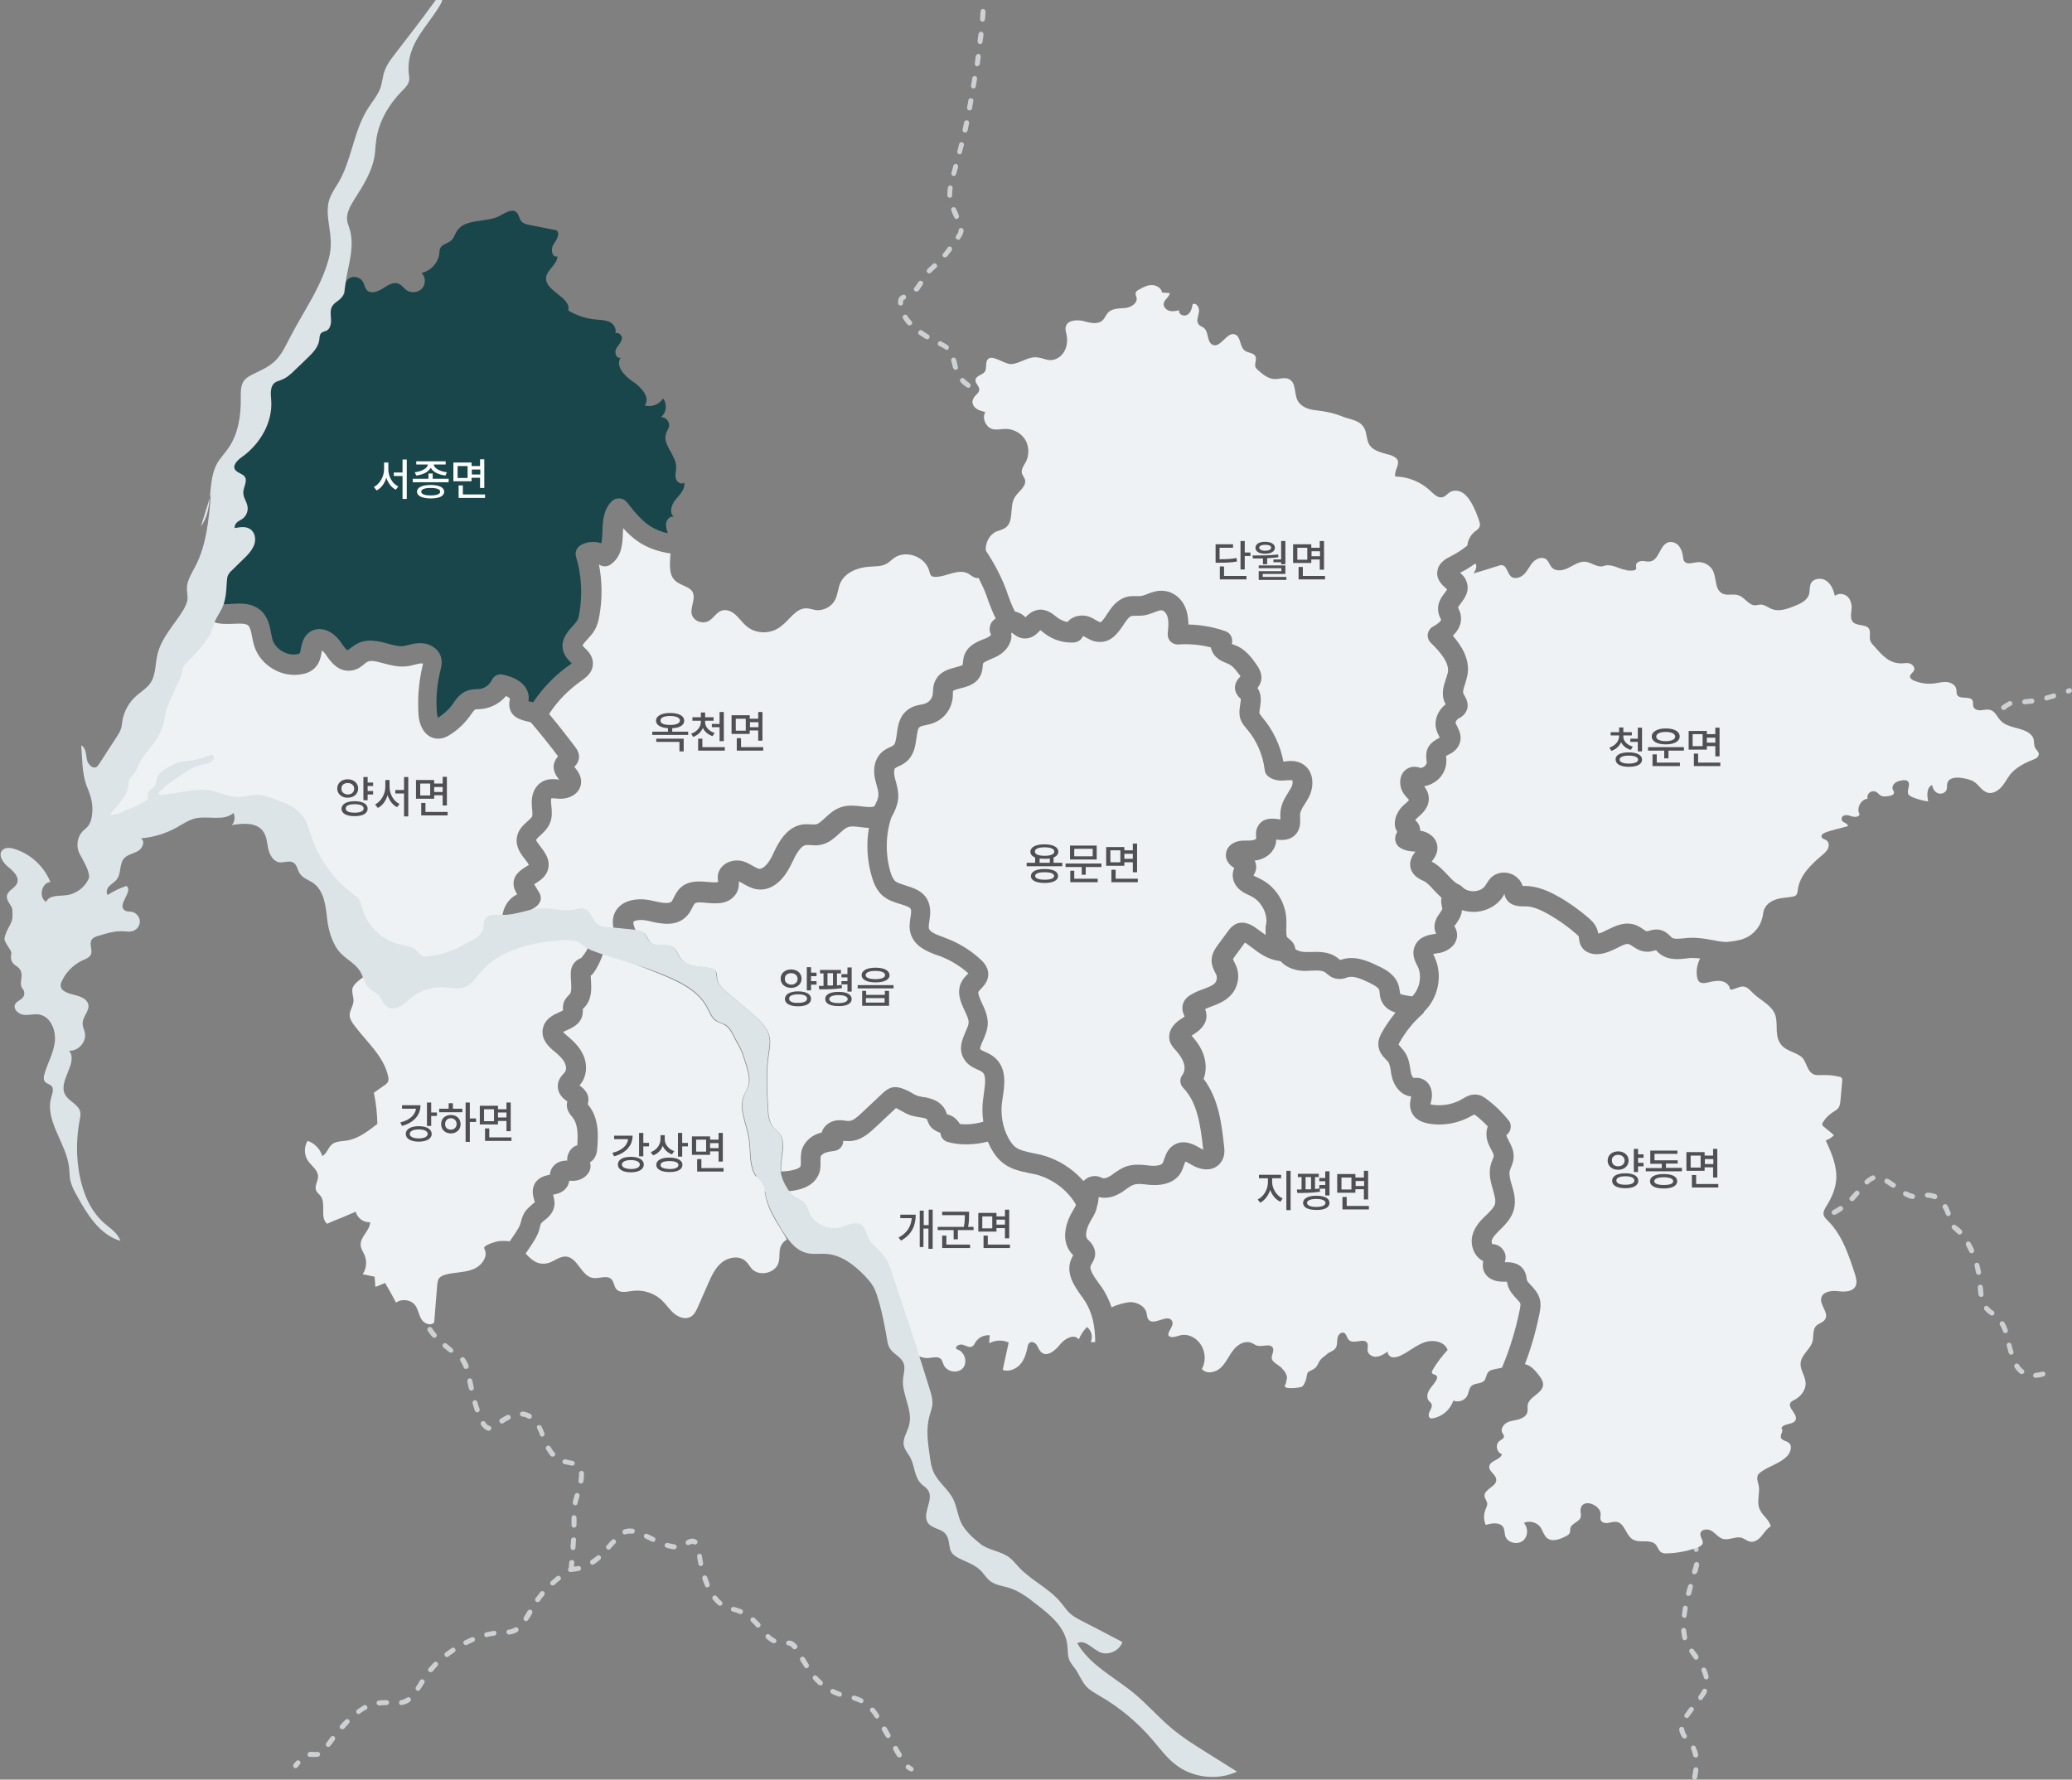 <?xml version="1.0" encoding="utf-8"?>
<!-- Generator: Adobe Illustrator 26.5.0, SVG Export Plug-In . SVG Version: 6.00 Build 0)  -->
<svg version="1.1" id="_레이어_2" xmlns="http://www.w3.org/2000/svg" xmlns:xlink="http://www.w3.org/1999/xlink" x="0px"
	 y="0px" viewBox="0 0 831.3 714.1" style="enable-background:new 0 0 831.3 714.1;" xml:space="preserve">
<rect x="0" y="0" width="831.3" height="714.1" fill="#808080" stroke="none"/>
<style type="text/css">
	.st0{fill:#CDD1D3;}
	.st1{fill:#EFF2F4;}
	.st2{fill:#19464A;}
	.st3{fill:#DDE4E8;}
	.st4{fill:#FFFFFF;}
	.st5{fill:#505054;}
</style>
<g id="_레이어_1-2">
	<g>
		<g>
			<path class="st0" d="M396.9,158.3L396.9,158.3c-0.1,0-1.4-0.1-3.2-0.4c-0.5-0.1-0.9-0.6-0.8-1.2c0.1-0.5,0.6-0.9,1.2-0.8
				c1.6,0.4,2.8,0.4,2.8,0.4c0.5,0,1,0.5,1,1C397.9,157.9,397.4,158.3,396.9,158.3L396.9,158.3z M388.4,155.6
				c-0.2,0-0.4-0.1-0.5-0.2c-1-0.6-1.8-1.3-2.5-2.1c-0.4-0.4-0.3-1,0.1-1.4s1-0.3,1.4,0.1c0.6,0.6,1.3,1.2,2.1,1.8
				c0.5,0.3,0.6,0.9,0.3,1.4C389,155.5,388.7,155.7,388.4,155.6L388.4,155.6z M383.4,148.4c-0.4,0-0.8-0.3-1-0.7
				c-0.3-1-0.5-1.9-0.7-2.7l-0.1-0.3c-0.1-0.5,0.2-1.1,0.8-1.2c0.5-0.1,1.1,0.2,1.2,0.8l0.1,0.3c0.2,0.8,0.4,1.6,0.6,2.6
				c0.2,0.5-0.1,1.1-0.7,1.2C383.6,148.4,383.5,148.4,383.4,148.4L383.4,148.4z M379.9,140.4c-0.2,0-0.4-0.1-0.6-0.2
				c-0.5-0.3-1-0.7-1.7-1l-0.8-0.4c-0.5-0.2-0.7-0.8-0.5-1.3s0.8-0.7,1.3-0.5l0.7,0.4c0.8,0.4,1.5,0.8,2,1.2
				c0.5,0.3,0.5,0.9,0.2,1.4C380.5,140.3,380.2,140.4,379.9,140.4L379.9,140.4z M371.9,136.1c-0.2,0-0.4-0.1-0.5-0.1
				c-0.9-0.6-1.8-1.1-2.6-1.7c-0.5-0.3-0.6-0.9-0.2-1.4s0.9-0.6,1.4-0.2c0.8,0.5,1.6,1.1,2.5,1.6c0.5,0.3,0.6,0.9,0.3,1.4
				C372.6,136,372.3,136.2,371.9,136.1L371.9,136.1z M364.9,130.6c-0.3,0-0.5-0.1-0.7-0.3c-0.8-0.8-1.4-1.7-1.9-2.5
				c-0.3-0.5-0.1-1.1,0.3-1.4s1.1-0.2,1.4,0.3c0.5,0.7,1,1.5,1.7,2.2c0.4,0.4,0.4,1-0.1,1.4C365.4,130.5,365.1,130.6,364.9,130.6
				L364.9,130.6z M361.3,122.6c-0.5,0-1-0.4-1-1v-0.2c0-1.7,0.6-2.6,1.9-3.1c0.5-0.2,1.1,0.1,1.3,0.6c0.2,0.5-0.1,1.1-0.6,1.3
				c-0.4,0.2-0.6,0.2-0.6,1.3v0.2C362.4,122.1,361.9,122.6,361.3,122.6C361.4,122.6,361.3,122.6,361.3,122.6L361.3,122.6z
				 M367.6,117c-0.2,0-0.4-0.1-0.6-0.2c-0.4-0.3-0.5-1-0.1-1.4c0.4-0.5,0.8-1.1,1.2-1.7l0.4-0.6c0.3-0.5,0.9-0.6,1.4-0.3
				c0.5,0.3,0.6,0.9,0.3,1.4l-0.4,0.6c-0.4,0.7-0.9,1.4-1.4,2C368.2,116.9,367.9,117,367.6,117L367.6,117z M372.8,109.7
				c-0.2,0-0.5-0.1-0.7-0.3c-0.4-0.4-0.4-1,0-1.4c0.5-0.6,1.1-1,1.6-1.5l0.6-0.6c0.4-0.4,1-0.3,1.4,0.1s0.4,1,0,1.4L375,108
				c-0.5,0.5-1,0.9-1.5,1.4C373.3,109.6,373.1,109.7,372.8,109.7L372.8,109.7z M379.1,103.3c-0.2,0-0.5-0.1-0.6-0.2
				c-0.4-0.3-0.5-1-0.1-1.4c0.5-0.6,1.1-1.3,1.7-2.2l0.1-0.2c0.3-0.4,1-0.5,1.4-0.2s0.5,1,0.2,1.4l-0.1,0.2
				c-0.6,0.8-1.2,1.6-1.7,2.2C379.6,103.2,379.4,103.3,379.1,103.3z M384.5,96.2c-0.2,0-0.4-0.1-0.6-0.2c-0.5-0.3-0.6-0.9-0.3-1.4
				c0.7-1,1-1.6,1-2.2s0.5-1,1.1-0.9c0.5,0,1,0.5,0.9,1.1c-0.1,1-0.5,1.9-1.4,3.2C385.2,96,384.9,96.2,384.5,96.2L384.5,96.2z
				 M383.8,87.9c-0.4,0-0.7-0.2-0.9-0.6c-0.4-0.8-0.8-1.7-1.2-2.8c-0.2-0.5,0-1.1,0.5-1.3c0.5-0.2,1.1,0,1.3,0.5
				c0.5,1,0.9,1.9,1.2,2.7c0.2,0.5,0,1.1-0.5,1.3C384.1,87.9,383.9,87.9,383.8,87.9L383.8,87.9z M381.1,79.4c-0.5,0-1-0.4-1-1
				c0-0.2,0-0.4,0-0.6c0-0.8,0.1-1.7,0.2-2.6c0.1-0.5,0.6-0.9,1.1-0.8s0.9,0.6,0.8,1.1c-0.1,0.8-0.2,1.6-0.2,2.3c0,0.2,0,0.3,0,0.5
				C382.1,78.9,381.7,79.3,381.1,79.4C381.1,79.3,381.1,79.3,381.1,79.4L381.1,79.4z M382.7,70.6c-0.1,0-0.2,0-0.3,0
				c-0.5-0.2-0.8-0.7-0.7-1.2l0.8-2.9c0.1-0.5,0.7-0.8,1.2-0.7c0.5,0.2,0.8,0.7,0.7,1.2l-0.8,2.9C383.5,70.3,383.1,70.5,382.7,70.6
				L382.7,70.6z M385.1,61.9c-0.1,0-0.2,0-0.3,0c-0.5-0.1-0.9-0.7-0.7-1.2c0.2-0.9,0.5-1.9,0.7-2.9c0.1-0.5,0.7-0.9,1.2-0.7
				c0.5,0.1,0.9,0.7,0.7,1.2c-0.3,1-0.5,2-0.8,2.9C385.9,61.6,385.5,61.9,385.1,61.9L385.1,61.9z M387.2,53.2c-0.1,0-0.1,0-0.2,0
				c-0.5-0.1-0.9-0.7-0.8-1.2c0.2-0.9,0.4-1.9,0.6-2.9c0.1-0.5,0.6-0.9,1.2-0.8s0.9,0.6,0.8,1.2c-0.2,1-0.4,2-0.6,2.9
				C388.1,52.8,387.6,53.2,387.2,53.2L387.2,53.2z M389,44.3c-0.1,0-0.1,0-0.2,0c-0.5-0.1-0.9-0.6-0.8-1.2c0.2-1,0.4-1.9,0.5-2.9
				c0.1-0.5,0.6-0.9,1.2-0.8s0.9,0.6,0.8,1.2c-0.2,1-0.4,2-0.5,3C389.9,44,389.5,44.3,389,44.3L389,44.3z M390.6,35.5
				c0,0-0.1,0-0.2,0c-0.5-0.1-0.9-0.6-0.8-1.2c0.2-1,0.3-2,0.5-3c0.1-0.5,0.6-0.9,1.1-0.8s0.9,0.6,0.8,1.1c-0.2,1-0.3,2-0.5,3
				C391.5,35.1,391.1,35.5,390.6,35.5L390.6,35.5z M392,26.6h-0.1c-0.5-0.1-0.9-0.6-0.8-1.1c0.1-1,0.3-2,0.4-3
				c0.1-0.5,0.6-0.9,1.1-0.9c0.5,0.1,0.9,0.6,0.9,1.1c-0.1,1-0.3,1.9-0.4,3C392.9,26.2,392.5,26.6,392,26.6L392,26.6z M393.2,17.7
				h-0.1c-0.5-0.1-0.9-0.6-0.9-1.1c0.1-1.1,0.2-2,0.4-3c0.1-0.6,0.6-0.9,1.1-0.9c0.5,0.1,0.9,0.6,0.9,1.1c-0.1,0.9-0.2,1.9-0.4,3
				C394.2,17.3,393.7,17.7,393.2,17.7L393.2,17.7z M394.2,8.7C394.2,8.7,394.1,8.7,394.2,8.7c-0.6,0-1-0.5-1-1.1
				c0.1-1.2,0.1-2.1,0.2-3c0-0.6,0.5-1,1-1s1,0.5,1,1c0,0.8-0.1,1.8-0.2,3C395.1,8.3,394.7,8.7,394.2,8.7L394.2,8.7z"/>
			<path class="st0" d="M118.6,709.5c-0.2,0-0.4-0.1-0.6-0.2c-0.4-0.3-0.5-1-0.2-1.4s0.7-0.8,1-1.2c0.4-0.4,1-0.5,1.4-0.1
				s0.5,1,0.1,1.4c-0.3,0.3-0.6,0.7-0.9,1.1C119.2,709.4,118.9,709.5,118.6,709.5z M126.5,705c-0.3,0-0.6,0-0.9,0
				c-0.4,0-0.7-0.1-1.1,0c-0.5,0.1-1.1-0.3-1.1-0.9c-0.1-0.5,0.3-1,0.9-1.1s1.1,0,1.6,0c0.4,0,0.9,0.1,1.3,0
				c0.5-0.1,1.1,0.2,1.2,0.7s-0.2,1.1-0.7,1.2C127.3,705,126.9,705,126.5,705L126.5,705z M131.7,701c-0.2,0-0.4-0.1-0.6-0.2
				c-0.4-0.3-0.5-1-0.2-1.4c0.6-0.8,1.2-1.6,1.8-2.4c0.3-0.4,1-0.5,1.4-0.2s0.5,1,0.2,1.4c-0.6,0.8-1.2,1.6-1.8,2.4
				C132.3,700.8,132,701,131.7,701L131.7,701z M137.3,693.9c-0.2,0-0.5-0.1-0.7-0.2c-0.4-0.4-0.4-1-0.1-1.4c0.7-0.8,1.4-1.5,2.1-2.2
				c0.4-0.4,1-0.4,1.4,0s0.4,1,0,1.4c-0.6,0.7-1.3,1.4-2,2.2C137.9,693.8,137.6,693.9,137.3,693.9L137.3,693.9z M143.9,687.8
				c-0.3,0-0.6-0.2-0.8-0.4c-0.3-0.5-0.2-1.1,0.2-1.4c0.9-0.6,1.8-1.2,2.6-1.7c0.5-0.3,1.1-0.1,1.4,0.4c0.3,0.5,0.1,1.1-0.4,1.3
				c-0.8,0.4-1.6,0.9-2.4,1.5C144.3,687.8,144.1,687.8,143.9,687.8L143.9,687.8z M152.1,684.3c-0.5,0-0.9-0.3-1-0.8s0.3-1.1,0.8-1.1
				c1.1-0.2,2.1-0.2,3.2-0.2c0.6,0,1,0.5,1,1s-0.5,1-1,1c-0.9,0-1.9,0-2.8,0.2C152.2,684.3,152.2,684.3,152.1,684.3L152.1,684.3z
				 M161.1,684.2c-0.5,0-0.9-0.3-1-0.8s0.2-1.1,0.8-1.2c0.9-0.2,1.6-0.5,2.4-1c0.4-0.3,1.1-0.2,1.4,0.2s0.2,1.1-0.2,1.4
				c-0.9,0.7-1.9,1.1-3.1,1.3C161.2,684.2,161.1,684.2,161.1,684.2L161.1,684.2z M167.7,678.5c-0.2,0-0.4,0-0.5-0.2
				c-0.5-0.3-0.6-0.9-0.3-1.4s0.6-0.9,0.9-1.4l0.7-1.2c0.3-0.5,0.9-0.6,1.4-0.3s0.6,0.9,0.3,1.4l-0.7,1.1c-0.3,0.5-0.6,1-0.9,1.4
				S168,678.5,167.7,678.5z M172.7,671c-0.2,0-0.4-0.1-0.6-0.2c-0.4-0.3-0.5-1-0.1-1.4c0.7-0.8,1.4-1.6,2.1-2.3c0.4-0.4,1-0.4,1.4,0
				s0.4,1,0,1.4c-0.7,0.7-1.3,1.4-1.9,2.2C173.3,670.9,173,671,172.7,671L172.7,671z M179.3,664.9c-0.3,0-0.6-0.1-0.8-0.4
				c-0.3-0.4-0.2-1.1,0.2-1.4c0.8-0.6,1.7-1.2,2.5-1.8c0.5-0.3,1.1-0.2,1.4,0.3s0.2,1.1-0.3,1.4c-0.8,0.5-1.6,1.1-2.4,1.7
				C179.7,664.9,179.5,664.9,179.3,664.9L179.3,664.9z M186.9,660.1c-0.4,0-0.7-0.2-0.9-0.5c-0.2-0.5-0.1-1.1,0.4-1.3
				c0.9-0.5,1.9-0.9,2.8-1.3c0.5-0.2,1.1,0,1.3,0.5s0,1.1-0.5,1.3c-0.9,0.4-1.8,0.8-2.6,1.2C187.2,660.1,187,660.2,186.9,660.1
				L186.9,660.1z M195.3,657c-0.4,0-0.9-0.3-1-0.8s0.2-1.1,0.8-1.2c1-0.2,2-0.4,3-0.6c0.6-0.1,1.1,0.3,1.1,0.8s-0.3,1.1-0.8,1.1
				c-1,0.2-1.9,0.3-2.9,0.5C195.4,657,195.4,657,195.3,657L195.3,657z M204.2,655.9c-0.5,0-0.9-0.4-1-0.9s0.3-1,0.9-1.1
				c0.9-0.1,1.7-0.4,2.4-0.8c0.5-0.3,1.1-0.1,1.4,0.3c0.3,0.5,0.1,1.1-0.3,1.4C206.5,655.4,205.5,655.8,204.2,655.9
				C204.3,655.9,204.2,655.9,204.2,655.9L204.2,655.9z M211,650.5c-0.2,0-0.4,0-0.5-0.2c-0.5-0.3-0.6-0.9-0.3-1.4
				c0.5-0.8,1-1.7,1.5-2.5c0.3-0.5,0.9-0.6,1.4-0.4s0.6,0.9,0.4,1.4c-0.5,0.9-1,1.8-1.6,2.6C211.6,650.4,211.3,650.5,211,650.5
				L211,650.5z M215.7,642.9c-0.2,0-0.4-0.1-0.6-0.2c-0.4-0.3-0.6-0.9-0.2-1.4c0.6-0.8,1.2-1.6,1.8-2.3l0.1-0.2
				c0.4-0.4,1-0.5,1.4-0.1s0.5,1,0.1,1.4l-0.1,0.2c-0.6,0.7-1.1,1.4-1.7,2.2C216.3,642.7,216,642.9,215.7,642.9L215.7,642.9z
				 M221.7,636.2c-0.3,0-0.5-0.1-0.7-0.3c-0.4-0.4-0.3-1,0.1-1.4c0.8-0.7,1.5-1.3,2.3-2c0.4-0.3,1.1-0.3,1.4,0.2
				c0.4,0.4,0.3,1.1-0.2,1.4c-0.8,0.6-1.5,1.2-2.2,1.9C222.2,636.1,222,636.2,221.7,636.2L221.7,636.2z M228.9,630.8
				c-0.4,0-0.7-0.2-0.9-0.5c-0.2-0.4-0.1-0.9,0.2-1.2c0-0.5,0.1-1.2,0.2-2.2c0-0.5,0.5-1,1.1-0.9c0.6,0,1,0.5,0.9,1.1
				c-0.1,1.3-0.2,2.3-0.2,2.6l0,0c0,0.4-0.2,0.7-0.5,0.9c0,0-0.1,0-0.3,0.2C229.3,630.8,229.1,630.8,228.9,630.8L228.9,630.8z
				 M229.9,622L229.9,622c-0.6,0-1-0.5-1-1.1c0.1-1,0.1-2,0.2-3c0-0.5,0.5-1,1.1-1s1,0.5,0.9,1c-0.1,1-0.1,2-0.2,3
				C230.9,621.6,230.4,622,229.9,622z M230.3,613L230.3,613c-0.6,0-1-0.5-1-1c0-0.9,0-1.7,0-2.5V609c0-0.5,0.4-1,1-1l0,0
				c0.6,0,1,0.4,1,1v0.5c0,0.8,0,1.7,0,2.5C231.3,612.6,230.8,613,230.3,613L230.3,613z M230.8,604c-0.1,0-0.1,0-0.2,0
				c-0.5-0.1-0.9-0.7-0.8-1.2c0.2-1,0.5-2,0.8-3c0.1-0.5,0.7-0.8,1.2-0.7c0.5,0.2,0.8,0.7,0.7,1.2c-0.3,0.9-0.5,1.9-0.8,2.8
				C231.7,603.7,231.3,604,230.8,604L230.8,604z M233.1,595.3c-0.1,0-0.1,0-0.2,0c-0.5-0.1-0.9-0.6-0.8-1.2c0.1-0.8,0.2-1.5,0.2-2.1
				c0-0.2,0-0.4,0-0.7c-0.1-0.5,0.4-1,0.9-1.1c0.6-0.1,1,0.4,1.1,0.9c0,0.3,0,0.5,0,0.8c0,0.7-0.1,1.5-0.2,2.4
				C234,595,233.6,595.3,233.1,595.3L233.1,595.3z M229.6,588.1c-0.1,0-0.2,0-0.3,0c-0.4-0.1-0.8-0.2-1.3-0.3
				c-0.6-0.1-1.1-0.2-1.6-0.3s-0.9-0.7-0.7-1.2c0.1-0.5,0.7-0.9,1.2-0.7c0.4,0.1,0.9,0.2,1.4,0.3c0.6,0.1,1.1,0.2,1.6,0.3
				c0.5,0.2,0.8,0.7,0.7,1.2C230.5,587.8,230.1,588.1,229.6,588.1L229.6,588.1z M221.7,584.5c-0.3,0-0.6-0.1-0.8-0.3
				c-0.6-0.8-1.2-1.6-1.8-2.6c-0.3-0.5-0.1-1.1,0.4-1.4c0.5-0.3,1.1-0.1,1.4,0.4c0.5,0.9,1,1.7,1.6,2.3c0.4,0.4,0.3,1-0.1,1.4
				C222.1,584.4,221.9,584.5,221.7,584.5L221.7,584.5z M217.6,576.5c-0.4,0-0.8-0.2-0.9-0.6c-0.3-0.8-0.7-1.8-1.2-2.7
				c-0.2-0.5-0.1-1.1,0.4-1.3s1.1,0,1.3,0.4c0.5,0.9,0.9,2,1.2,2.8c0.2,0.5,0,1.1-0.6,1.3C217.8,576.5,217.7,576.5,217.6,576.5
				L217.6,576.5z M196.1,574.1c-0.1,0-0.1,0-0.2,0c-1-0.2-2-1-2.9-2.3c-0.3-0.5-0.2-1.1,0.3-1.4c0.5-0.3,1.1-0.2,1.4,0.3
				c0.7,1.1,1.3,1.4,1.6,1.4c0.5,0.1,0.9,0.6,0.8,1.2C197,573.7,196.6,574.1,196.1,574.1L196.1,574.1z M201.3,571.2
				c-0.3,0-0.6-0.2-0.8-0.5c-0.3-0.5-0.2-1.1,0.3-1.4c1-0.6,1.9-1.1,2.7-1.5c0.5-0.2,1.1,0,1.3,0.5s0.1,1.1-0.4,1.3
				c-0.8,0.4-1.6,0.8-2.5,1.5C201.6,571.2,201.4,571.3,201.3,571.2L201.3,571.2z M212.4,569.3c-0.2,0-0.3,0-0.5-0.1
				c-0.8-0.5-1.6-0.7-2.4-0.8c-0.6-0.1-0.9-0.5-0.9-1.1c0.1-0.5,0.5-0.9,1.1-0.9c1.1,0.1,2.2,0.5,3.2,1c0.5,0.3,0.6,0.9,0.4,1.4
				C213.1,569.1,212.8,569.3,212.4,569.3L212.4,569.3z M191.4,566.7c-0.4,0-0.8-0.3-0.9-0.7c-0.3-0.9-0.6-1.8-0.9-2.9
				c-0.1-0.5,0.2-1.1,0.7-1.2c0.5-0.2,1.1,0.2,1.2,0.7c0.3,1,0.6,2,0.9,2.8c0.2,0.5-0.1,1.1-0.6,1.3
				C191.6,566.7,191.5,566.7,191.4,566.7L191.4,566.7z M189.1,558c-0.4,0-0.9-0.3-1-0.8c-0.2-1-0.4-1.9-0.6-2.8v-0.1
				c-0.1-0.5,0.2-1.1,0.8-1.2c0.5-0.1,1.1,0.2,1.2,0.8v0.1c0.2,0.9,0.4,1.8,0.6,2.8c0.1,0.5-0.2,1.1-0.8,1.2
				C189.2,558,189.1,558,189.1,558L189.1,558z M186.9,549.3c-0.4,0-0.8-0.2-0.9-0.7c-0.4-1-0.8-1.7-1.2-2.4
				c-0.3-0.4-0.3-1.1,0.2-1.4s1.1-0.3,1.4,0.2c0.6,0.8,1.1,1.7,1.6,2.9c0.2,0.5-0.1,1.1-0.6,1.3C187.1,549.3,187,549.3,186.9,549.3
				L186.9,549.3z M180.9,542.8c-0.2,0-0.4-0.1-0.6-0.2c-0.9-0.7-1.6-1.3-2.4-1.9c-0.4-0.4-0.5-1-0.1-1.4s1-0.5,1.4-0.1
				c0.7,0.6,1.5,1.2,2.3,1.9c0.4,0.3,0.5,1,0.2,1.4C181.5,542.7,181.3,542.8,180.9,542.8L180.9,542.8z M174.3,536.8
				c-0.3,0-0.6-0.1-0.8-0.3c-0.7-0.8-1.4-1.7-1.9-2.5c-0.3-0.5-0.1-1.1,0.3-1.4c0.5-0.3,1.1-0.1,1.4,0.3c0.5,0.8,1,1.5,1.7,2.3
				c0.4,0.4,0.3,1-0.1,1.4C174.8,536.7,174.5,536.8,174.3,536.8L174.3,536.8z M170.9,528.7C170.9,528.7,170.8,528.7,170.9,528.7
				c-0.6,0-1-0.5-1-1c0.1-2,0.9-3.2,1-3.4c0.3-0.5,0.9-0.6,1.4-0.2s0.6,0.9,0.2,1.4c0,0-0.6,0.9-0.6,2.3
				C171.8,528.3,171.4,528.7,170.9,528.7L170.9,528.7z"/>
			<path class="st0" d="M365.6,710.8c-0.1,0-0.3,0-0.4-0.1c-0.5-0.2-1-0.5-1.5-0.9c-0.4-0.3-0.5-1-0.1-1.4s1-0.5,1.4-0.1
				c0.3,0.3,0.7,0.5,1,0.7c0.5,0.2,0.7,0.8,0.5,1.3C366.4,710.6,366,710.8,365.6,710.8L365.6,710.8z M360.8,705.2
				c-0.3,0-0.7-0.2-0.9-0.5c-0.5-0.8-1-1.7-1.5-2.6c-0.3-0.5-0.1-1.1,0.4-1.4c0.5-0.3,1.1-0.1,1.4,0.4c0.5,1,1,1.8,1.5,2.6
				c0.3,0.5,0.1,1.1-0.4,1.4C361.1,705.2,360.9,705.3,360.8,705.2L360.8,705.2z M356.3,697.4c-0.4,0-0.7-0.2-0.9-0.5
				c-0.5-0.8-1-1.7-1.5-2.6c-0.3-0.5-0.1-1.1,0.4-1.4c0.5-0.3,1.1-0.1,1.4,0.4c0.5,0.9,1,1.8,1.5,2.6c0.3,0.5,0.1,1.1-0.4,1.4
				C356.7,697.4,356.5,697.4,356.3,697.4L356.3,697.4z M351.8,689.6c-0.3,0-0.6-0.2-0.8-0.5c-0.6-0.9-1.1-1.7-1.7-2.3
				c-0.4-0.4-0.3-1.1,0.1-1.4c0.4-0.3,1.1-0.3,1.4,0.1c0.6,0.7,1.2,1.6,1.8,2.5c0.3,0.5,0.2,1.1-0.3,1.4
				C352.2,689.6,352,689.6,351.8,689.6L351.8,689.6z M345.5,683.4c-0.1,0-0.3,0-0.5-0.1c-0.8-0.4-1.6-0.7-2.6-1
				c-0.5-0.2-0.8-0.7-0.7-1.2c0.1-0.5,0.7-0.8,1.2-0.7c1.1,0.3,2.1,0.7,3,1.2c0.5,0.2,0.7,0.9,0.4,1.3
				C346.3,683.2,345.9,683.4,345.5,683.4L345.5,683.4z M336.9,680.8c-0.1,0-0.2,0-0.3,0c-1-0.3-2-0.7-2.9-1.2
				c-0.5-0.2-0.7-0.8-0.5-1.3s0.8-0.7,1.3-0.5c0.8,0.4,1.7,0.8,2.6,1.1c0.5,0.2,0.8,0.7,0.6,1.3
				C337.7,680.6,337.4,680.8,336.9,680.8L336.9,680.8z M329.2,676.3c-0.2,0-0.5-0.1-0.7-0.2c-0.8-0.7-1.5-1.4-2.2-2.2
				c-0.4-0.4-0.3-1,0.1-1.4s1-0.3,1.4,0.1c0.7,0.7,1.4,1.4,2,2c0.4,0.4,0.5,1,0.1,1.4C329.8,676.2,329.5,676.3,329.2,676.3
				L329.2,676.3z M323.5,669.4c-0.3,0-0.6-0.2-0.8-0.5c-0.6-1-1.2-2-1.6-2.6c-0.3-0.5-0.1-1.1,0.4-1.4c0.5-0.3,1.1-0.1,1.4,0.4
				c0.4,0.6,0.9,1.6,1.5,2.5c0.3,0.5,0.2,1.1-0.3,1.4C323.9,669.4,323.7,669.4,323.5,669.4L323.5,669.4z M318.8,661.8
				c-0.3,0-0.6-0.1-0.8-0.4c-0.6-0.7-1.1-1.1-1.5-1.1c-0.5,0-1.1-0.3-1.1-0.9c0-0.5,0.3-1,0.9-1.1c0.1,0,0.2,0,0.3,0
				c1.4,0,2.4,1,3.1,1.8c0.4,0.4,0.3,1.1-0.1,1.4C319.2,661.7,319,661.8,318.8,661.8L318.8,661.8z M310.5,659.4
				c-0.2,0-0.3,0-0.5-0.1c-0.9-0.5-1.8-1.1-2.6-1.9c-0.4-0.4-0.4-1,0-1.4s1-0.4,1.4,0c0.7,0.7,1.5,1.2,2.2,1.6
				c0.5,0.3,0.7,0.9,0.4,1.3C311.2,659.2,310.8,659.4,310.5,659.4L310.5,659.4z M304.2,653.1c-0.3,0-0.6-0.1-0.8-0.3
				c-0.7-0.8-1.3-1.5-2-2.1c-0.4-0.4-0.4-1-0.1-1.4c0.4-0.4,1-0.4,1.4-0.1c0.7,0.7,1.4,1.4,2.2,2.2c0.4,0.4,0.3,1-0.1,1.4
				C304.6,653,304.4,653.1,304.2,653.1L304.2,653.1z M297.1,647.7c-0.1,0-0.3,0-0.4-0.1c-0.8-0.4-1.8-0.7-2.7-0.9
				c-0.5-0.1-0.9-0.7-0.7-1.2c0.1-0.5,0.7-0.8,1.2-0.7c1,0.3,2,0.6,3,1c0.5,0.2,0.7,0.8,0.5,1.3
				C297.8,647.4,297.5,647.7,297.1,647.7L297.1,647.7z M288.8,644.3c-0.2,0-0.5-0.1-0.6-0.2c-0.8-0.7-1.5-1.4-2.2-2.3
				c-0.3-0.4-0.3-1.1,0.2-1.4c0.4-0.3,1.1-0.3,1.4,0.2c0.6,0.8,1.3,1.5,1.9,2c0.4,0.3,0.5,1,0.1,1.4
				C289.4,644.2,289.1,644.3,288.8,644.3L288.8,644.3z M283.8,637c-0.4,0-0.8-0.2-0.9-0.6c-0.4-0.9-0.8-1.9-1.1-2.9
				c-0.2-0.5,0.1-1.1,0.6-1.3s1.1,0.1,1.3,0.6c0.3,1,0.7,1.9,1,2.7c0.2,0.5,0,1.1-0.5,1.3C284.1,636.9,283.9,637,283.8,637
				L283.8,637z M229.5,630.7c-0.3,0-0.4,0-0.4,0c-0.6,0-0.9-0.5-0.9-1.1c0.1-0.5,0.5-1,1.1-0.9c0.1,0,1.1,0,2.6-0.3
				c0.5-0.1,1.1,0.2,1.2,0.7c0.1,0.5-0.2,1.1-0.7,1.2C231.1,630.6,230,630.7,229.5,630.7L229.5,630.7z M281.2,628.4
				c-0.5,0-0.9-0.3-1-0.8c-0.2-1-0.4-2-0.5-3c-0.1-0.5,0.3-1.1,0.8-1.1c0.5-0.1,1.1,0.3,1.1,0.8c0.1,0.9,0.3,1.9,0.5,2.9
				c0.1,0.5-0.2,1.1-0.8,1.2C281.3,628.4,281.2,628.4,281.2,628.4z M237.7,627.9c-0.3,0-0.6-0.2-0.8-0.5c-0.3-0.5-0.2-1.1,0.3-1.4
				c0.8-0.5,1.5-1.1,2.3-1.7c0.4-0.4,1.1-0.3,1.4,0.1s0.3,1-0.1,1.4c-0.8,0.7-1.6,1.3-2.5,1.9C238,627.8,237.9,627.9,237.7,627.9
				L237.7,627.9z M244.2,621.8c-0.2,0-0.5-0.1-0.7-0.2c-0.4-0.4-0.4-1-0.1-1.4c0.6-0.6,1-1.2,1.5-1.7l0.5-0.5c0.4-0.4,1-0.5,1.4-0.1
				s0.5,1,0.1,1.4l-0.5,0.5c-0.5,0.5-1,1.1-1.5,1.7C244.8,621.7,244.5,621.8,244.2,621.8L244.2,621.8z M270.5,621.7h-0.1
				c-1-0.1-2-0.3-3.1-0.7c-0.5-0.2-0.8-0.7-0.6-1.2c0.2-0.5,0.7-0.8,1.2-0.7c1,0.3,1.9,0.5,2.7,0.6c0.5,0.1,1,0.5,0.9,1.1
				C271.4,621.3,271,621.7,270.5,621.7L270.5,621.7z M276.1,620c-0.4,0-0.7-0.2-0.9-0.5c-0.3-0.5-0.1-1.1,0.4-1.4
				c0.8-0.5,1.6-0.7,2.2-0.7s1.2,0.2,1.7,0.6c0.4,0.3,0.5,1,0.1,1.4s-1,0.5-1.4,0.2c-0.1-0.1-0.2-0.1-0.4-0.1l0,0
				c-0.2,0-0.6,0.1-1.3,0.4C276.4,620,276.2,620,276.1,620L276.1,620z M262,618.7c-0.1,0-0.3,0-0.4-0.1l-1.3-0.6
				c-0.5-0.2-1-0.5-1.4-0.7c-0.5-0.2-0.7-0.8-0.5-1.3s0.8-0.7,1.3-0.5s1,0.5,1.4,0.7l1.3,0.6c0.5,0.2,0.7,0.8,0.5,1.3
				C262.7,618.5,262.4,618.7,262,618.7L262,618.7z M250.7,615.7c-0.4,0-0.8-0.2-0.9-0.7c-0.2-0.5,0.1-1.1,0.6-1.3
				c1-0.3,2-0.5,3.4-0.3c0.6,0,1,0.5,0.9,1.1s-0.5,1-1.1,0.9c-1-0.1-1.8,0-2.5,0.2C251,615.7,250.8,615.7,250.7,615.7L250.7,615.7z"
				/>
			<path class="st0" d="M679.9,714.1c-0.1,0-0.2,0-0.2,0c-0.5-0.1-0.9-0.7-0.8-1.2c0.2-1,0.4-1.9,0.5-2.9c0.1-0.5,0.6-0.9,1.1-0.9
				c0.5,0.1,0.9,0.6,0.9,1.1c-0.1,1-0.3,2-0.5,3.1C680.8,713.8,680.4,714.1,679.9,714.1L679.9,714.1z M680.3,705.2
				c-0.5,0-0.9-0.3-1-0.8c-0.2-1-0.5-1.8-0.8-2.6c-0.2-0.5,0-1.1,0.5-1.3s1.1,0,1.3,0.5c0.4,0.9,0.8,2,1,3.1
				c0.1,0.5-0.3,1.1-0.8,1.2C680.4,705.2,680.4,705.2,680.3,705.2L680.3,705.2z M675.8,697.6c-0.3,0-0.6-0.2-0.8-0.4
				c-0.8-1.1-1.2-2.2-1.3-3.2c0-0.5,0.3-1,0.9-1.1c0.6,0,1,0.3,1.1,0.9c0.1,0.7,0.4,1.5,0.9,2.3c0.3,0.5,0.2,1.1-0.2,1.4
				C676.2,697.5,676,697.6,675.8,697.6L675.8,697.6z M676.8,689.4c-0.2,0-0.4-0.1-0.6-0.2c-0.5-0.3-0.6-0.9-0.2-1.4
				c0.5-0.7,1-1.4,1.8-2.5c0.3-0.4,1-0.5,1.4-0.2s0.5,1,0.2,1.4c-0.8,1-1.3,1.7-1.8,2.4C677.4,689.2,677.1,689.4,676.8,689.4
				L676.8,689.4z M682.3,682.2c-0.2,0-0.4-0.1-0.6-0.2c-0.4-0.3-0.5-1-0.2-1.4l0.1-0.2c0.6-0.7,1-1.5,1.4-2.2
				c0.2-0.5,0.8-0.7,1.3-0.5s0.7,0.8,0.5,1.3c-0.4,0.8-0.9,1.7-1.6,2.5l-0.1,0.2C682.9,682.1,682.6,682.2,682.3,682.2L682.3,682.2z
				 M684.6,673.9c-0.5,0-0.9-0.3-1-0.8c-0.2-0.8-0.5-1.7-0.9-2.6c-0.2-0.5,0-1.1,0.5-1.3s1.1,0,1.3,0.5c0.5,1.1,0.8,2.1,1,3
				C685.6,673.2,685.3,673.8,684.6,673.9C684.7,673.9,684.7,673.9,684.6,673.9L684.6,673.9z M680.5,666c-0.3,0-0.6-0.1-0.8-0.4
				l-0.6-0.8c-0.4-0.6-0.8-1.1-1.2-1.7c-0.3-0.5-0.2-1.1,0.2-1.4s1.1-0.2,1.4,0.2c0.4,0.5,0.8,1.1,1.2,1.6l0.6,0.8
				c0.3,0.5,0.2,1.1-0.2,1.4C680.9,665.9,680.7,666,680.5,666L680.5,666z M676,658.2c-0.5,0-0.9-0.3-1-0.8c-0.2-0.9-0.4-2-0.5-3.1
				c0-0.5,0.4-1,0.9-1.1c0.6,0,1,0.4,1.1,0.9c0.1,1,0.2,2,0.4,2.8c0.1,0.5-0.2,1.1-0.8,1.2C676.2,658.2,676.1,658.2,676,658.2
				L676,658.2z M675.8,649.2L675.8,649.2c-0.6-0.1-1.1-0.5-1-1.1c0.1-1,0.2-2,0.4-3c0.1-0.5,0.6-0.9,1.1-0.8
				c0.5,0.1,0.9,0.6,0.8,1.1c-0.2,1-0.3,2-0.4,2.9C676.7,648.8,676.3,649.2,675.8,649.2L675.8,649.2z M677.4,640.4
				c-0.1,0-0.2,0-0.2,0c-0.5-0.1-0.9-0.7-0.7-1.2c0.2-1,0.5-2,0.8-2.9c0.2-0.5,0.7-0.8,1.2-0.7s0.8,0.7,0.7,1.2
				c-0.3,1-0.5,1.9-0.7,2.9C678.2,640.1,677.8,640.4,677.4,640.4L677.4,640.4z M679.8,631.7c-0.1,0-0.2,0-0.3,0
				c-0.5-0.2-0.8-0.7-0.6-1.3l0.2-0.5c0.2-0.7,0.4-1.5,0.6-2.3c0.1-0.5,0.6-0.9,1.2-0.8c0.5,0.1,0.9,0.6,0.8,1.2
				c-0.2,0.9-0.4,1.8-0.6,2.6l-0.2,0.4C680.6,631.4,680.2,631.7,679.8,631.7L679.8,631.7z M680.6,622.8c-0.5,0-0.9-0.4-1-0.9
				c-0.1-0.9-0.3-1.9-0.6-2.8c-0.1-0.5,0.2-1.1,0.7-1.2c0.5-0.1,1.1,0.2,1.2,0.7c0.3,1,0.5,2.1,0.6,3c0.1,0.5-0.3,1-0.8,1.1
				C680.7,622.8,680.7,622.8,680.6,622.8L680.6,622.8z M677.9,614.3c-0.4,0-0.7-0.2-0.9-0.6c-0.8-1.6-1.4-2.5-1.4-2.5
				c-0.3-0.5-0.2-1.1,0.3-1.4c0.5-0.3,1.1-0.2,1.4,0.3c0,0,0.7,1.1,1.5,2.8c0.2,0.5,0,1.1-0.5,1.3
				C678.2,614.2,678.1,614.3,677.9,614.3L677.9,614.3z"/>
			<path class="st0" d="M816.7,552.9c-0.5,0-1-0.4-1-0.9s0.4-1,0.9-1.1c0.8-0.1,1.8-0.2,2.8-0.5c0.5-0.1,1.1,0.2,1.2,0.7
				s-0.2,1.1-0.7,1.2C818.8,552.6,817.8,552.8,816.7,552.9C816.8,552.9,816.7,552.9,816.7,552.9L816.7,552.9z M811.1,551.4
				c-0.2,0-0.4-0.1-0.6-0.2c-0.8-0.6-1.6-1.5-2.2-2.5c-0.3-0.5-0.2-1.1,0.3-1.4c0.5-0.3,1.1-0.2,1.4,0.3c0.5,0.8,1.1,1.5,1.8,2
				c0.4,0.3,0.5,1,0.2,1.4C811.7,551.2,811.4,551.4,811.1,551.4L811.1,551.4z M806.9,543.6c-0.4,0-0.8-0.3-1-0.7
				c-0.3-1-0.5-2-0.8-2.9c-0.1-0.5,0.2-1.1,0.7-1.2s1.1,0.2,1.2,0.7c0.2,0.9,0.5,1.9,0.8,2.9c0.2,0.5-0.2,1.1-0.7,1.2
				C807,543.6,806.9,543.6,806.9,543.6L806.9,543.6z M804.5,534.9c-0.4,0-0.8-0.2-0.9-0.7c-0.3-1-0.7-1.8-1.2-2.5
				c-0.3-0.5-0.1-1.1,0.4-1.4s1.1-0.1,1.4,0.4c0.5,0.9,0.9,1.8,1.3,2.9c0.2,0.5-0.1,1.1-0.6,1.3C804.7,534.9,804.6,535,804.5,534.9
				L804.5,534.9z M799.2,527.9c-0.2,0-0.4-0.1-0.6-0.2c-0.1-0.1-0.3-0.2-0.4-0.3c-0.8-0.5-1.5-1.2-2-1.8c-0.3-0.4-0.3-1.1,0.1-1.4
				s1.1-0.3,1.4,0.1c0.5,0.5,1,1,1.6,1.5c0.2,0.1,0.3,0.2,0.5,0.3c0.5,0.3,0.5,1,0.2,1.4C799.8,527.7,799.5,527.9,799.2,527.9
				L799.2,527.9z M794.8,520.4c-0.5,0-0.9-0.4-1-0.8c-0.2-1-0.2-2-0.3-3c0-0.5,0.3-1,0.9-1.1c0.5-0.1,1,0.3,1.1,0.9
				c0.1,1,0.2,2,0.3,2.9c0.1,0.5-0.3,1.1-0.8,1.1C794.9,520.4,794.9,520.4,794.8,520.4L794.8,520.4z M793.8,511.5
				c-0.5,0-0.9-0.3-1-0.8c-0.2-1-0.4-1.9-0.6-2.8c-0.1-0.5,0.2-1.1,0.7-1.2s1.1,0.2,1.2,0.7c0.3,1,0.5,2,0.7,3
				c0.1,0.5-0.3,1.1-0.8,1.2C793.9,511.5,793.8,511.5,793.8,511.5L793.8,511.5z M791,502.9c-0.4,0-0.7-0.2-0.9-0.6
				c-0.5-1-0.9-1.8-1.3-2.6c-0.3-0.5-0.1-1.1,0.4-1.4s1.1-0.1,1.4,0.4c0.5,0.8,0.9,1.7,1.4,2.7c0.2,0.5,0,1.1-0.5,1.3
				C791.3,502.9,791.2,503,791,502.9L791,502.9z M786.2,495.4c-0.3,0-0.5-0.1-0.7-0.3c-0.5-0.5-0.9-0.8-1.3-1.2
				c-0.3-0.3-0.6-0.5-0.9-0.8c-0.4-0.4-0.4-1,0-1.4s1-0.4,1.4,0c0.2,0.2,0.5,0.4,0.8,0.6c0.4,0.3,0.9,0.7,1.5,1.3
				c0.4,0.4,0.4,1,0,1.4C786.7,495.3,786.4,495.4,786.2,495.4L786.2,495.4z M730.2,489C730.2,489,730.1,489,730.2,489
				c-2.5-0.2-3.3-1.8-3.4-2c-0.2-0.5,0-1.1,0.5-1.3c0.5-0.2,1.1,0,1.3,0.4c0,0.1,0.5,0.8,1.8,0.9c0.5,0.1,1,0.5,0.9,1.1
				C731.1,488.7,730.7,489.1,730.2,489L730.2,489z M781.7,488c-0.4,0-0.8-0.3-1-0.7c-0.3-0.9-0.7-1.8-1.2-2.6
				c-0.3-0.5-0.1-1.1,0.4-1.4s1.1-0.1,1.4,0.4c0.5,0.9,0.9,1.8,1.3,2.9c0.2,0.5-0.1,1.1-0.6,1.3C781.9,488,781.8,488,781.7,488
				L781.7,488z M735.9,487.5c-0.4,0-0.7-0.2-0.9-0.5c-0.3-0.5-0.1-1.1,0.4-1.4c0.8-0.4,1.6-0.9,2.5-1.5c0.5-0.3,1.1-0.2,1.4,0.3
				s0.2,1.1-0.3,1.4c-0.9,0.6-1.8,1.2-2.7,1.6C736.2,487.4,736,487.5,735.9,487.5L735.9,487.5z M743,482c-0.2,0-0.5-0.1-0.7-0.3
				c-0.4-0.4-0.4-1,0-1.4c0.6-0.6,1.2-1.3,2-2.2c0.4-0.4,1-0.5,1.4-0.1s0.5,1,0.1,1.4c-0.8,0.9-1.4,1.6-2,2.3
				C743.5,481.9,743.3,482,743,482L743,482z M776.2,481.2c-0.1,0-0.2,0-0.4-0.1c-0.8-0.3-1.6-0.5-2.5-0.5c-0.5,0-1-0.5-1-1
				s0.4-1,1-1h0.1c1.2,0,2.2,0.2,3.2,0.6c0.5,0.2,0.8,0.8,0.6,1.3C776.9,481,776.6,481.3,776.2,481.2L776.2,481.2z M767.3,481.1
				c-0.1,0-0.1,0-0.2,0c-1-0.2-2-0.6-3.1-1.2c-0.5-0.3-0.6-0.9-0.4-1.4c0.3-0.5,0.9-0.6,1.4-0.4c0.9,0.5,1.7,0.8,2.5,1
				c0.5,0.1,0.9,0.6,0.8,1.2C768.2,480.8,767.8,481.1,767.3,481.1L767.3,481.1z M759.6,476.6c-0.2,0-0.4-0.1-0.6-0.2
				c-0.9-0.6-1.7-1.1-2.5-1.6c-0.5-0.3-0.6-0.9-0.3-1.4s0.9-0.6,1.4-0.3c0.8,0.5,1.7,1,2.6,1.7c0.5,0.3,0.6,0.9,0.2,1.4
				C760.2,476.4,759.9,476.6,759.6,476.6L759.6,476.6z M749,475.3c-0.3,0-0.5-0.1-0.7-0.3c-0.4-0.4-0.3-1,0-1.4
				c1-0.9,1.9-1.5,2.8-1.9c0.5-0.2,1.1,0.1,1.3,0.6s-0.1,1.1-0.6,1.3c-0.7,0.2-1.4,0.7-2.1,1.4C749.5,475.2,749.2,475.3,749,475.3
				L749,475.3z"/>
			<path class="st0" d="M797.7,291.4c-0.2,0-0.4-0.1-0.6-0.2c-0.5-0.3-0.5-1-0.2-1.4c0,0,0.8-1.1,2-2.4c0.4-0.4,1-0.5,1.4-0.1
				s0.5,1,0.1,1.4c-1.1,1.3-1.8,2.3-1.8,2.3C798.3,291.3,798,291.4,797.7,291.4L797.7,291.4z M803.9,284.9c-0.3,0-0.6-0.1-0.8-0.4
				c-0.3-0.4-0.3-1.1,0.2-1.4c1-0.7,1.9-1.3,2.7-1.7c0.5-0.2,1.1,0,1.3,0.5s0,1.1-0.5,1.3c-0.7,0.3-1.5,0.8-2.3,1.5
				C804.4,284.8,804.1,284.9,803.9,284.9L803.9,284.9z M812.3,282.6c-0.5,0-1-0.4-1-0.9s0.4-1,0.9-1.1c0.9-0.1,1.9-0.2,2.9-0.3
				c0.5-0.1,1,0.3,1.1,0.9c0.1,0.5-0.3,1-0.8,1.1C814.4,282.4,813.3,282.5,812.3,282.6C812.4,282.6,812.4,282.6,812.3,282.6
				L812.3,282.6z M821.2,281.1c-0.5,0-0.9-0.3-1-0.8s0.2-1.1,0.7-1.2c1-0.2,1.9-0.5,2.8-0.8c0.5-0.2,1.1,0.1,1.2,0.7
				s-0.2,1.1-0.7,1.2C823.2,280.5,822.2,280.7,821.2,281.1C821.4,281.1,821.3,281.1,821.2,281.1L821.2,281.1z M829.8,278.3
				c-0.4,0-0.8-0.2-0.9-0.6c-0.2-0.5,0-1.1,0.5-1.3c0.2-0.1,0.3-0.1,0.5-0.2c0.5-0.2,1.1,0,1.3,0.5s0,1.1-0.5,1.3
				c-0.2,0.1-0.4,0.2-0.5,0.2C830,278.3,829.9,278.3,829.8,278.3L829.8,278.3z"/>
		</g>
		<g>
			<g>
				<path class="st1" d="M299.3,251.1c-1.5-1.3-2.7-3.1-4.2-4.4c-1.5-1.4-3.6-2.3-5.5-1.7c-2.2,0.7-3.3,3.1-5.3,4.2
					c-1.7,0.9-4,0.6-5.4-0.6c-3.3-2.9,0-6.6-0.7-10.1c-0.6-3.1-4.9-3.3-7.2-5.4c-2.9-2.5-2.2-7.1-2-11c-4.7-0.7-8.8-2.1-12.4-4.4
					c-2.5-1.6-4.7-3.6-6.6-5.8c0,0.6,0,1.1-0.1,1.7c-0.1,4.3-0.3,9.7-4.9,12.9c-1.4,1-3.3,1-4.7,0c1.3,6.7,1.4,13.6,0.2,20.4
					c-0.3,1.9-0.8,4-1.9,5.9c-0.8,1.4-1.9,2.6-2.9,3.7c-0.7,0.7-1.7,1.9-2,2.5c0.2,0.3,0.7,0.8,1,1.1c1.4,1.3,3.6,3.6,3.1,7.1
					c-0.4,3.1-3,4.8-4.3,5.8c-5.2,3.6-9.8,8.2-13.2,13.5c3.7,4.4,7.2,8.9,10.6,13.4c0.4,0.6,1.3,1.8,1.4,3.4c0.1,2.1-1,3.6-1.9,4.4
					l0.1,0.1c1.2,1.5,3,3.7,2.6,6.7c-0.5,3.7-4.2,6.2-8.8,6c-0.4,0-0.8-0.1-1.2-0.1c-0.6,0-1.5-0.1-1.9-0.1c-0.1,0.3-0.2,0.9-0.1,2
					c0,0.3,0.1,0.7,0.1,1c0.2,2,0.5,4.5-0.6,7.1c-0.9,2.1-2.5,3.6-3.8,4.8c-0.6,0.5-1.6,1.5-1.7,1.8c0,0.5,1.2,2,1.8,2.8
					c1.7,2.2,4.6,5.9,2.5,10.3c-1.1,2.2-3.1,3.5-4.6,4.4c-0.1,0.1-0.3,0.2-0.5,0.3l2.1,3.5c0.9,1.5,0.7,3.3-0.4,4.6
					c-1.4,1.6-3.1,2.2-4.3,2.6c-0.4,0.1-0.8,0.3-1,0.4c-0.7,0.3-1.2,1.4-1.4,2.6c-0.1,0.7-0.1,1.4,0,2.1l9.9-1.7
					c2.5-0.4,6.3-1.1,9.8,0.7c1.7,0.8,2.9,2.1,3.9,3c0.2,0.2,0.4,0.4,0.6,0.6c1.2,1.2,2.7,2.2,4.3,2.9c0.5,0.1,0.9,0.3,1.3,0.6
					c2.8,1.1,5.8,1.5,8.7,1.1c0-0.3-0.1-0.7-0.2-1.1c-0.1-0.4-0.3-0.9-0.5-1.3c-0.8-2.1-1.7-4.6-1-7.6c1.7-6.5,9.2-7.9,15.5-6.4
					c2.7,0.6,6.7,1.6,7.9,0.3c0.2-0.3,0.5-0.9,0.8-1.5c0.6-1.1,1.2-2.5,2.5-3.8c3.3-3.2,7.7-2.8,11.2-2.5c1.1,0.1,3.4,0.3,4.1,0
					c0-0.1,0-0.1,0-0.2c-0.1-1-0.4-2.5,0.4-4.2c1.8-3.9,6.7-5,10.2-3.7c1.3,0.5,2.4,1.1,3.4,1.7c0.9,0.5,1.8,1,2.4,1.1
					c1.9,0.3,4.2-2.7,5.6-5.8c1.9-4.1,5.2-11.1,12.1-12c1.2-0.1,2.3-0.1,3.3,0c0.7,0,1.3,0.1,1.8,0c1.1-0.2,2.3-1.3,3.7-2.6
					c1.7-1.6,3.7-3.4,6.4-4.3c3-1,5.9-0.6,8.6-0.3c2.3,0.3,4,0.4,4.8-0.1c0.8-1.5,1.6-3.1,1.6-4.5c0.1-1.1-0.3-2.5-0.7-3.9
					c-0.2-0.8-0.4-1.5-0.6-2.3c-1-4.4-0.1-8.2,2.4-10.7c1.2-1.2,2.5-1.8,3.6-2.3c0.6-0.3,1.1-0.5,1.4-0.8c0.8-0.6,1-2.6,1.3-4.5
					c0.4-3.2,1-7.2,4.4-9.7c1.8-1.4,3.8-1.8,5.4-2.1c0.7-0.1,1.4-0.3,1.8-0.5c1.4-0.5,2.6-2,2.8-3.5c0-0.3,0-0.7,0.1-1
					c0-1.2,0.1-2.8,0.9-4.5c1.7-3.7,5.4-4.7,8.1-5.4c1-0.3,2.6-0.7,2.9-1c0-0.1,0.1-0.6,0.1-0.9c0.1-0.8,0.2-1.8,0.5-2.8
					c1.4-4.1,5.2-5.6,8-6.7c0.3-0.1,0.7-0.3,1-0.4c0.9-0.4,1.5-0.9,1.8-1.3c-0.4-0.8-0.8-2-0.4-3.5c0.4-1.8,1.8-2.7,2.2-3h0.1
					c-1.2-2.3-2.1-4.8-3-7.1c-0.3-0.9-0.6-1.7-0.9-2.6c-0.9-2.3-1.9-4.4-3-6.6c-0.3,0-0.7,0.1-1,0c-1.2-0.2-2.2-1.2-3.3-1.8
					c-3.9-2-8.5,1.3-12.9,1.4c-0.6,0-1.4-0.1-1.8-0.5c-0.5-0.5-0.6-1.2-0.8-1.9c-1.5-5.7-9.3-8.6-14.1-5.2c-1,0.7-1.9,1.7-3,2.3
					c-2.1,1.2-4.6,1-6.9,1.2c-4.7,0.3-9.8,2.3-11.7,6.6c-0.9,2.1-1,4.6-2,6.6c-1.4,2.8-4.7,4.6-7.8,4.2c-1.3-0.2-2.5-0.7-3.9-0.7
					c-4.1,0-6.5,4.5-9.8,7C309.4,254.7,303.1,254.5,299.3,251.1L299.3,251.1z"/>
				<path class="st2" d="M87.4,241.8c1.2,0.8,3.4,0.7,5.8,0.5c3.6-0.2,8-0.4,11.5,2.7c2.8,2.6,3.5,6,4,8.8c0.2,1,0.4,2,0.6,2.8
					c1.3,4,5.9,6.7,10,5.9c0.8-0.2,1-0.4,1-0.4c0.1-0.2,0.3-1.2,0.4-1.8c0.4-1.9,0.9-4.9,3.6-6.7c3.8-2.6,9.1-0.8,12.5,4.2
					c0.6,0.9,1.9,2.8,2.6,3.1c0.3-0.1,0.9-0.6,1.3-0.9c0.6-0.5,1.4-1,2.2-1.5c4.4-2.5,9.1-1.2,12.8-0.2c2.2,0.6,4.2,1.1,5.9,1
					c0.7-0.1,1.5-0.3,2.3-0.5c1.1-0.3,2.4-0.6,3.8-0.7c4.3-0.3,8.1,1.9,9.2,5.5c0.6,2.1,0.2,4-0.2,5.4c-1.4,5.6-1.9,11.3-1.4,17
					c0.1,0.9,0.2,1.5,0.4,2c0.1,0,0.1-0.1,0.2-0.1c2.1-1.4,4.1-3.1,5.6-5.2c0.1-0.2,0.3-0.4,0.4-0.6c1.2-1.7,2.8-4,5.7-5
					c1.4-0.5,2.7-0.5,3.7-0.6c0.3,0,0.6,0,0.9,0c2.1-0.2,4.2-1.6,5.1-3.6c0.8-1.7,2.6-2.6,4.4-2.2c9.8,2.1,10.6,7.6,10.4,9.9
					c0,0.3,0,0.5-0.1,0.8c0.2,0,0.4,0.1,0.6,0.1c0.4,0.1,0.8,0.2,1.3,0.3c4-6,9.2-11.3,15.2-15.4c0.1-0.1,0.2-0.1,0.3-0.2
					c-0.1-0.1-0.2-0.2-0.3-0.3c-1-1-2.2-2.2-2.9-4c-1.8-4.7,1.4-8.3,3.5-10.6c0.8-0.9,1.5-1.7,1.9-2.4c0.5-0.8,0.7-2,0.9-3.2
					c1.2-7.4,0.8-15.1-1.4-22.3c-0.5-1.8,0.2-3.6,1.8-4.6c2.5-1.5,5.6-1.7,8.4-0.8c0.2-1.1,0.3-2.6,0.4-4.5
					c0.1-3.9,0.2-8.9,3.8-12.4c0.8-0.8,1.9-1.2,3.1-1.1s2.2,0.6,2.9,1.5c2.8,3.6,5.7,7.2,9.3,9.6c2.1,1.3,4.5,2.3,7.1,2.9l0,0
					c-0.4-1.4-0.9-2.9-0.6-4.3s1.7-2.8,3.1-2.3c-2.1-1.6-1-5,0.7-7s3.9-4.2,3.4-6.8c-1.1,1.1-3.1-0.2-3.4-1.7s0.2-3.1,0.2-4.6
					c-0.1-4.8-5.8-9.1-4-13.6c0.3-0.8,0.9-1.6,1.1-2.4c0.5-1.9-1.3-4.1-3.3-3.9c2.3-1.7,2.7-5.3,0.9-7.5c-1.5,2.4-4.6,3.6-7.3,2.8
					c2.3-3.3-1.5-7.4-4.8-9.6c-3.3-2.2-7.1-6.2-4.9-9.6c-1.5,0.6-2.6-1.8-1.9-3.3s2.1-2.6,2.4-4.3s-2.3-3.2-2.9-1.7
					c1.1-1.6-0.1-4-1.8-4.9s-3.8-0.9-5.7-1.1c-3.9-0.3-7.7-1.6-11.1-3.6c1.2-5.5-9.5-7.7-8.9-13.3c0.4-3.2,4.6-5.2,4.5-8.5
					c-2,0.9-2.8-2.8-1.6-4.6s2.9-4.3,1.3-5.8c-3.6-0.7-7.2-1.4-10.7-2.1c-1.3-0.2-2.7-0.6-3.5-1.6s-0.9-2.6-1.9-3.5
					c-1.8-1.7-4.5,0.3-6.7,1.4c-5.5,2.9-13.8,0.9-17.2,6.1c-0.8,1.3-1.2,2.9-2.4,3.9c-1.3,1.1-3.2,1.3-4.1,2.7
					c-0.5,0.8-0.5,1.8-0.6,2.8c-0.6,3.6-3.5,6.7-7.1,7.4c1.7,1.6,1.8,4.6,0.2,6.3s-4.5,1.9-6.4,0.5c-1-0.8-1.7-1.9-2.9-2.4
					c-2.1-1-4.5,0.6-6.5,1.9s-4.9,2.3-6.4,0.5c-0.8-0.9-0.9-2.1-1.4-3.1c-0.9-1.6-3-2.5-4.7-1.9c-1.8,0.5-3,2.4-2.9,4.2
					c0.1,0.7,0.3,1.4,0.1,2.2c-0.3,1.4-2.1,1.9-3.4,2.6c-2.8,1.4-4.5,4.8-3.9,7.9c0.2,1,0.6,2,0.3,3c-0.8,2.4-4.8,1.5-6.5,3.4
					c-1.6,1.7-0.3,4.6-1.2,6.8c-0.8,2-3.2,2.8-5.1,3.9c-1.9,1-3.8,3.2-2.8,5.2c-3.2,0.6-6.3,1.1-9.5,1.7c1.3,6.7,0.8,13.8-1.6,20.2
					c-1.7,4.5-4.4,6.6-7.8,9.7c-2,1.8-6.2,6.2-4.1,9c1.1,1.5,3.6,1.6,4.2,3.3c0.5,1.4-0.6,2.7-0.9,4.1c-0.5,2.4,1.4,5,0.5,7.2
					c-0.9,2.1-3.9,2.9-4.5,5.1c-0.3,1.1,0.2,2.4,1.1,3.1c1,0.7,2.4,0.6,3.3-0.1c0.5-0.4,1-1,1.7-1c0.4,0,0.8,0.3,1,0.6
					c2.6,2.9,0.3,6.9-2,9.1c-2.6,2.5-5.9,4.4-7.9,7.6c-2.1,3.3-2.1,7.3-2.5,11.2C86.9,241.5,87.1,241.7,87.4,241.8L87.4,241.8z"/>
				<path class="st1" d="M508.1,369.3c-0.1-3.9-2.5-7.8-6-9.6c-0.3-0.2-0.6-0.3-1-0.5c-1.1-0.5-2.4-1.1-3.6-2.1
					c-2.6-2.1-3.6-5.5-2.5-8.3c0.1-0.2,0.1-0.3,0.2-0.5c-1.5-0.9-3.8-2.8-3.3-6c0.5-3,3.2-4.9,6.9-5h0.9c1.4,0,2.6,0,3.5-0.3
					c0.4-0.1,0.7-0.4,0.8-0.5c0-0.1,0-0.3,0-0.4c-0.1-0.9-0.3-2.4,0.4-4c1.9-4.3,6.4-3.7,8.4-3.4c0.3,0,0.6,0.1,0.9,0.1
					c0-0.2,0-0.4,0-0.6c0-0.6-0.1-1.3,0-2.1c0.2-3.3,1.7-5.8,3.1-8c0.4-0.7,0.8-1.4,1.2-2c0.7-1.2,0.7-2.5,0.5-3
					c-0.4-0.1-1.5,0-2.1,0c-2.1,0.2-5,0.4-7.5-1.5c-0.9-0.7-1.4-1.6-1.5-2.7c-0.7-5.9-3.2-11.7-7-16.2l-0.2-0.2
					c-0.8-1-1.9-2.2-2.5-3.9c-0.4-1.1-0.5-2.4-0.4-3.8c0.1-0.8,0.2-1.6,0.3-2.3c0.1-0.7,0.3-1.6,0.2-2.1l0,0c-0.6-0.5-1.6-1.4-2.1-3
					c-0.9-3,1.1-5.1,2-6c-0.1-0.1-0.1-0.2-0.2-0.3c-1.4-1.9-2.8-3.8-4.5-4.6c-0.4-0.2-0.7-0.3-1.1-0.5c-1.1-0.4-2.5-1-3.7-2.1
					c-1.2-1-2.1-2.6-2.4-4.1c-4.2-1.1-8.6-1.5-13-1.2c-1.2,0.1-2.3-0.3-3.2-1.2c-0.8-0.8-1.2-2-1.1-3.2c0.2-2.4,0.5-4.8-0.1-6.7
					c-0.4-1.4-1.4-2.5-2.3-2.6c-0.7-0.1-1.9,0.4-3,0.8c-1.3,0.5-2.8,1.1-4.6,1.3c-1,0.1-1.9,0.1-2.7,0.1c-0.8,0-1.5,0-1.9,0.1
					c-1,0.3-2.2,2.1-3.2,3.6c-2,2.9-4.6,7-9.8,6.8c-2.3-0.1-4-1.1-5.4-1.9c-0.4-0.2-0.7-0.4-1-0.5c-0.1,0.3-0.3,0.6-0.5,0.9
					c-0.7,1-1.8,1.6-3,1.7c-4.2,0.3-8.5-1-11.9-3.6c-0.2-0.2-0.4-0.3-0.6-0.5c-0.3-0.2-0.8-0.6-1.1-0.8c-0.2,0.1-0.4,0.3-0.5,0.5
					c-1.1,1.1-3,3-6,2.8c-2.3-0.1-3.9-1.5-4.9-2.3l-0.3,0.2c0.2,1.2,0.1,2.4-0.4,3.6c-1.1,3.1-4,5.2-6.4,6.2
					c-0.4,0.2-0.8,0.3-1.1,0.5c-1.2,0.5-3.2,1.3-3.4,1.9c-0.1,0.2-0.1,0.6-0.1,1c-0.1,0.9-0.2,2.1-0.7,3.3c-1.6,3.9-5.4,4.9-8.2,5.6
					c-0.9,0.2-2.7,0.7-3,1.1c-0.1,0.2-0.1,0.9-0.1,1.3c0,0.5,0,1.1-0.1,1.6c-0.5,4.5-3.6,8.5-7.9,10c-1,0.4-2.1,0.6-3,0.8
					c-0.9,0.2-1.9,0.4-2.3,0.7c-0.8,0.6-1,2.5-1.3,4.4c-0.4,3-0.9,6.8-4,9.5c-1.1,0.9-2.2,1.5-3.2,1.9c-0.6,0.3-1.2,0.6-1.4,0.8
					c-0.4,0.4-0.5,1.6-0.2,3.3c0.1,0.6,0.3,1.3,0.5,1.9c0.5,1.9,1.1,4,1,6.5c-0.2,3.2-1.6,5.9-2.8,8.1c-2.3,6.9-2.4,14.6-0.4,21.6
					c0.4,1.3,1,3,1.9,3.8s2.5,1.2,4.2,1.8c3.2,1,7.3,2.2,9.1,6.4c1.2,2.8,0.8,5.5,0.5,7.7c-0.2,1.3-0.4,2.5-0.2,3.2
					c0.5,1.5,3.2,2.5,5.7,3.4l0.7,0.3c5.2,1.9,9.9,4.7,14,8.4c0.9,0.8,3.3,2.9,3.4,6c0.1,3-1.8,4.9-3,6.2c-0.4,0.4-0.8,0.8-0.9,1
					c-0.4,0.7,0.5,2.6,1.3,4.5c1.2,2.5,2.5,5.3,2.4,8.5c-0.1,2.5-1.1,4.7-1.9,6.6c-0.5,1.1-1.4,3.1-1.1,3.5c0.2,0.3,1.2,0.8,2,1.1
					c1.1,0.5,2.4,1.1,3.6,2.1c5.2,4.3,4.2,11.1,3.4,16.2c-0.1,0.7-0.2,1.5-0.3,2.1c-0.6,4.9,0.3,9.9,2.6,14.2
					c0.9,1.6,1.8,2.8,2.7,3.5c1.7,1.4,4.4,1.9,7.1,2.5c1.1,0.2,2.2,0.5,3.3,0.7c6.6,1.7,12.5,5.4,17,10.5c1.3-1.3,2.9-2,4.8-2
					c1.2,0.1,2.2,0.5,2.8,0.8c0.1,0,0.2,0.1,0.3,0.1c0.4,0.1,1.5-0.1,2.8-0.9c0.5-0.3,1-0.6,1.4-1c1.5-1,3.1-2.2,5.2-2.9
					c2.9-0.9,5.7-0.7,8.2-0.4c0.6,0.1,1.2,0.1,1.9,0.2c2.1,0.1,3.8-0.3,4.3-1c0.2-0.3,0.5-1,0.7-1.7c0.6-1.8,1.5-4.3,4.1-5.8
					c4.1-2.3,8.3,0.2,10.5,1.5c0.4,0.2,0.7,0.4,1,0.5c0-0.1,0-0.2,0-0.3c-1.1-10-2.4-18.7-8-24.5c-1.4-1.4-1.5-3.7-0.3-5.2
					c0.8-1,1.1-2.8,0.6-4.5s-1.6-3.5-3.4-5.5l-0.1-0.1c-0.7-0.7-1.7-1.9-2.2-3.5c-0.4-1.6-0.8-5.5,4.8-9c0.6-0.4,1-0.6,1.2-0.8
					c-0.5-1.1-1.5-3.1-0.5-5.5c0.6-1.6,1.8-2.5,2.6-3c1.8-1.2,3.7-1.9,5.4-2.5c2-0.8,3.8-1.4,4.7-2.5c0.7-0.8,0.9-2.2,0.5-3.2
					c-0.1-0.3-0.3-0.6-0.5-1c-0.6-1.2-1.4-2.8-1.4-4.8c0-2.8,1.6-4.9,2.5-6.2l4.2-5.7c0.6-0.8,1.5-2,3.2-2.8
					c2.2-0.9,4.6-0.5,7.2,1.2c1.1,0.7,2.1,1.5,3.1,2.2c0.5,0.4,1,0.7,1.5,1.1c-0.1-1.3,0-2.6,0-3.7
					C508.1,370.7,508.1,370,508.1,369.3L508.1,369.3z"/>
				<path class="st1" d="M391.5,163.8c1.1,0.9,2.5,1.2,3.8,1.5c-1.4,2.5,0.2,6.2,3,6.9c1.7,0.4,3.4-0.1,5.2-0.1
					c3.1,0,6.2,1.7,7.8,4.3s1.7,6.2,0.3,8.9c-0.8,1.5-2,3-1.6,4.6c0.2,0.9,1,1.6,1.2,2.5c0.8,2.8-2.6,4.7-4.1,7.2
					c-2.2,3.7-0.2,9.5-3.6,12.1c-1.1,0.8-2.5,1.1-3.8,1.6c-2.8,1.3-4.4,4.5-4.2,7.6c3,4.5,5.8,9.6,7.9,15c0.3,0.9,0.7,1.8,1,2.8
					c0.9,2.4,1.7,4.7,2.8,6.7c1.2,0.2,2.5,0.8,3.6,1.7c0.2,0.2,0.4,0.4,0.6,0.6l0.1-0.1c1-1,2.4-2.3,4.5-2.8
					c3.4-0.8,6.1,1.3,7.7,2.6c0.2,0.1,0.4,0.3,0.5,0.4c1.2,0.9,2.6,1.5,4,1.8c0.2-0.2,0.4-0.4,0.6-0.6c2-1.9,5.3-2.5,8-1.6
					c1.1,0.4,2,0.9,2.8,1.4c0.7,0.4,1.5,0.8,1.8,0.9l0,0c0.6,0,1.9-1.9,2.7-3.2c1.7-2.6,3.8-5.7,7.6-6.9c1.6-0.5,3.1-0.4,4.3-0.4
					c0.6,0,1.1,0,1.6,0c0.7-0.1,1.7-0.4,2.6-0.8c1.8-0.7,4.1-1.6,6.8-1.3c4.2,0.4,7.8,3.6,9.1,8.2c0.5,1.8,0.7,3.6,0.7,5.3
					c5.1,0.1,10.1,1,14.9,2.7c1.4,0.5,2.3,1.6,2.6,3.1c0.1,0.7,0.1,1.3-0.1,2c0.2,0.1,0.5,0.2,0.8,0.3c0.5,0.2,1.1,0.4,1.7,0.7
					c3.4,1.7,5.6,4.7,7.3,7.1c0.8,1.1,3.2,4.4,1.5,8c-0.3,0.6-0.7,1.2-1,1.6c1.9,2.7,1.3,5.8,1,8c-0.1,0.6-0.2,1.1-0.2,1.6
					c0,0.4,0,0.6,0,0.6c0.1,0.2,0.6,0.8,0.9,1.2l0.2,0.3c4.3,5,7.3,11.3,8.5,17.8c0.3,0,0.6,0,0.8-0.1c1.9-0.2,4.4-0.4,6.8,1
					c4.8,2.8,4.9,9.1,2.5,13.6c-0.5,0.9-1,1.7-1.5,2.5c-1,1.5-1.8,3-1.9,4.1c0,0.3,0,0.8,0,1.3c0.1,2,0.3,5.2-2.5,7.5
					c-2.3,1.9-5.2,1.6-7.1,1.4c0,0.1,0,0.2,0,0.3c-0.1,3.4-2.6,6.4-6.2,7.6c-0.8,0.3-1.6,0.4-2.4,0.5c0.3,0.6,0.5,1.4,0.6,2.2
					c0.1,1.7-0.6,3-1.1,3.8c0.4,0.3,1,0.5,1.6,0.8c0.4,0.2,0.8,0.4,1.2,0.6c6.2,3.1,10.2,9.6,10.4,16.5c0,0.9,0,1.7,0,2.6
					c-0.1,1.8-0.1,4,0.5,4.5c0.1,0.1,0.2,0.1,0.3,0.2c0.8,0.6,2.2,1.7,2.7,3.7c0,0.2,0,0.4,0.1,0.6c0.4,0.5,2.1,1.2,4.3,1.2
					c0.5,0,1.1,0,1.6,0c3.3-0.1,7.4-0.3,10.8,2.2c0.3,0.2,0.7,0.5,1,0.8c0.1,0.1,0.2,0.1,0.3,0.2l0,0c0.2-0.1,0.4-0.1,0.6-0.2
					c5.2-1.6,10.2,0.4,14.8,2.7c2.4,1.1,6.8,3.3,8.1,7.9c0.2,0.8,0.3,1.6,0.4,2.2c0,0.3,0.1,0.8,0.2,1c0.4,0.3,2.2,0.6,3.4,0.8
					c0.5,0.1,0.9,0.1,1.4,0.2c3-3.1,4-8.1,2.2-12l-0.3-0.5c-0.9-1.8-2.2-4.6-0.9-7.6c1.6-4,5.8-4.6,8.2-5h0.2c0.1,0,0.1,0,0.2,0
					c-0.1-0.3-0.3-0.6-0.4-1c-1-3.3,0.9-6,2-7.5c0.3-0.5,0.8-1.2,0.9-1.5c0-0.1-0.1-0.5-0.2-0.8c-0.1-0.5-0.2-1.2-0.3-1.9
					c0-0.6,0-1.2,0.1-1.8c-1.1-1-2.1-2.1-3.1-3.1c-1.3-1.5-2.6-2.9-4-3.6c-0.2-0.1-0.3-0.2-0.5-0.2c-1.4-0.7-3.8-1.9-4.7-4.7
					c-0.9-3.1,0.8-5.5,1.9-6.9c-0.2,0-0.3,0-0.5,0c-1.6-0.1-3.9-0.3-5.9-1.7c-0.9-0.6-1.5-1.6-1.7-2.8c-0.2-1.4,0.2-2.5,0.8-3.4
					c-0.6-0.9-1-2-1-3.2c-0.1-3.1,1.8-5.9,3.4-7.4c0.2-0.2,0.4-0.4,0.6-0.5c0.5-0.5,1.4-1.2,1.7-1.7c-0.2-0.3-0.5-0.6-0.8-0.9
					c-0.4-0.5-0.9-1-1.3-1.6c-1.5-2.1-1.9-5.1-0.9-7.4c0.8-1.9,2.5-3.1,4.4-3.4c1.2-0.1,2.2,0.1,2.8,0.3l0.2,0.1
					c0.5,0.1,1.2-0.1,1.8-0.6s0.9-1.1,0.9-1.6c0-0.2,0-0.5-0.1-0.8c-0.1-1.1-0.3-2.8,0.4-4.6c1-2.4,3.1-3.5,4.5-4.3
					c0.1-0.1,0.3-0.2,0.5-0.2c-0.1-0.2-0.2-0.4-0.3-0.5c-0.4-0.8-0.9-1.8-1.2-3c-0.9-3.6,0.7-7.5,3.8-9.9c-0.1-0.1-0.2-0.3-0.2-0.4
					c-1.8-3.5-0.6-7.1,0.3-9.7c0.3-1,0.6-1.9,0.8-2.7c0.6-3.9-2.9-8-6.9-11.9c-0.9-0.9-1.3-2.1-1.2-3.4c0.2-1.2,0.9-2.4,2-3
					c2.6-1.4,3.3-2.5,3.4-2.8c0-0.1-0.2-0.4-0.3-0.6c-0.3-0.7-0.8-1.7-0.9-2.9c-0.4-3.3,1.4-5.7,2.7-7.4c0.3-0.4,0.7-0.9,0.9-1.3
					c-0.2-0.2-0.5-0.4-0.7-0.6c-1.3-1.2-3.8-3.4-3.2-6.8c0.5-3.5,3.7-5,5.2-5.8c2.4-1.2,4.7-2.7,6.8-4.4c0.2-2.2,1.3-4.2,3-5.6
					c0.7-0.5,1.5-1,1.9-1.9c0.3-0.7,0.1-1.5-0.1-2.2c-0.8-2.5-1.8-5-3.1-7.3c-0.9-1.6-2-3.1-3.5-4.1s-3.6-1.3-5.2-0.3
					c-1,0.6-1.7,1.7-2.9,2c-1.8,0.5-3.4-1.1-4.8-2.4c-3.8-3.7-9-5.8-14.2-5.9c-0.6-2.2,1.8-4.5,0.9-6.6c-0.5-1-1.6-1.5-2.6-1.9
					c-3.2-1-7.1-1.5-8.8-4.4c-1.1-1.9-0.9-4.3-1.8-6.2c-1.7-3.6-5.8-3.7-9-5c-3.8-1.5-6.7-2-10.8-2.5c-2.9-0.3-6-1.5-7.2-4.1
					c-1.3-2.8-0.5-6.8-3.2-8.3c-1.8-1-4,0-6-0.1c-2.5-0.1-4.6-1.8-6.5-3.5c-0.4-0.4-0.9-0.8-1.1-1.3c-0.5-1.4,0.6-3,0-4.3
					c-0.7-1.5-3-1.3-4.3-2.3c-2.1-1.6-1.5-5.6-3.9-6.5c-3.3-1.2-5.7,5.5-8.9,4.2c-2.5-1-1.5-5.1-3.6-6.8c-0.6-0.5-1.4-0.7-2-1.3
					c-1.2-1.3-0.3-3.3,0-5c0.4-1.7-1-4.1-2.5-3.2c-0.3,1.6-0.7,3.3-2.1,4.2c-1.4,0.9-3.8-0.2-3.3-1.8c-1.3,0.3-2.7,0.6-4,0.2
					s-2.5-1.7-2.2-3c0.3-1.6,2.3-2.5,2.4-4.1c-1-0.1-2.1-0.1-3.1-0.2c-0.2-1.8-2.2-3-4.1-3s-3.5,0.9-5.1,1.8
					c-0.6,0.3-1.2,0.7-1.4,1.4c-0.1,0.6,0.2,1.2,0.4,1.8c0.5,2.3-2.3,4-4.6,4.2s-5,0.1-6.7,1.7c-1,1-1.4,2.4-2.4,3.3
					c-2,1.8-5.2,0.9-7.8,0.2c-2.6-0.6-6.3-0.3-6.9,2.3c-0.3,1.1,0.1,2.1,0.3,3.2c0.5,2.3,0.2,4.9-1,6.9s-3.5,3.5-5.9,3.3
					c-1.4-0.1-2.8-0.8-4.2-1c-4.2-0.8-7.1,2.3-11,2.6c-2.6,0.2-7.4-3.8-9.3-2.1c-1.4,1.2-0.4,3.7-1.4,5.2c-1,1.3-3.4,1.5-3.7,3.1
					c-0.3,1.5,1.6,2.6,1.5,4.1s-1.9,2.2-2.4,3.6C389.7,161.4,390.4,162.9,391.5,163.8L391.5,163.8z"/>
				<path class="st1" d="M104.3,322.4c1.8,1,2.8,3,3.7,4.8c4.7,9.6,11.1,18.8,20.3,24.2c1.2,0.7,2.8,2,2.2,3.3
					c-0.2,0.4-0.5,0.6-0.7,1c-0.9,1.2-0.6,3,0.2,4.3s2,2.2,3.1,3.3c4.5,4.5,6.1,10.7,7.8,16.6c0.4,1.4,1,2.5,1.6,3.3
					c2,0.2,3.9,0.5,5.9,0.8c1.5,0.3,2.9,0.6,4.4,0.9c2.7,0.6,5.2,1.1,7.7,1.3c5.3,0.4,10.9-0.7,16.3-1.7c3.5-0.7,6.5-1.4,8.1-3.2
					c0.4-0.5,1.9,0.6,2.3,0c0.5-0.8,4.1-1.4,4.9-2.3c3.6-4.2,4.9-7.5,9.4-7.7c-0.1-1.1-0.1-2.3,0-3.4c0.4-4,2.6-7.3,5.7-8.9
					c0.1,0,0.2-0.1,0.3-0.1l-0.2-0.4c-0.4-0.7-1-1.7-1.2-3c-0.6-4.3,2.9-6.4,4.7-7.6c0.4-0.2,1-0.6,1.4-0.9c-0.3-0.5-0.9-1.4-1.4-2
					c-1.6-2-3.8-4.8-3.5-8.4c0.3-3.4,2.6-5.5,4.3-7c0.8-0.7,1.6-1.5,1.9-2c0.2-0.6,0.1-1.8,0-3c-0.1-0.4-0.1-0.8-0.1-1.2
					c-0.4-4.2,0.9-7.5,3.6-9.4c2.5-1.7,5.1-1.4,7.1-1.2c0.1,0,0.1,0,0.2,0c-1.3-1.6-3.3-4.5-1.4-7.9c0.3-0.5,0.6-1,1-1.4
					c-3.4-4.6-7.1-9.1-10.8-13.5c-0.1,0-0.1-0.1-0.1-0.1c-0.2-0.1-1.1-0.4-1.8-0.5c-2.1-0.5-6.1-1.5-6.8-5.7c-0.2-1.2,0-2.3,0.1-3
					c0-0.1,0.1-0.2,0.1-0.4c-0.2-0.2-0.7-0.6-1.6-1c-2.4,2.9-6,4.8-9.8,5.2c-0.4,0-0.8,0-1.2,0.1c-0.5,0-1.1,0-1.3,0.1
					c-0.5,0.2-1.2,1.3-1.8,2.1c-0.2,0.2-0.3,0.5-0.5,0.7c-2.1,2.9-4.8,5.4-7.8,7.3c-1.2,0.8-2.8,1.6-4.8,1.6c-0.1,0-0.2,0-0.3,0
					c-4.2-0.2-7.2-4-7.6-9.7c-0.4-6.5,0.1-13,1.6-19.4c0.1-0.3,0.2-0.7,0.2-1c-0.2-0.1-0.5-0.1-0.9-0.1c-0.7,0.1-1.5,0.3-2.4,0.5
					c-1.1,0.3-2.2,0.6-3.6,0.7c-3.1,0.3-6.2-0.5-8.8-1.2c-3.3-0.9-5.4-1.4-6.8-0.5c-0.3,0.2-0.8,0.5-1.2,0.9c-1.2,1-2.9,2.3-5.3,2.5
					c-5.2,0.6-8.3-3.9-10.1-6.6c-0.5-0.7-1-1.2-1.4-1.5c-0.1,0.3-0.1,0.7-0.2,1c-0.3,1.6-0.7,3.8-2.3,5.6c-1.3,1.5-3.1,2.5-5.4,2.9
					c-8.1,1.7-16.8-3.4-19.3-11.3c-0.4-1.3-0.6-2.5-0.9-3.8c-0.3-1.9-0.7-3.6-1.5-4.4c-1-0.9-3.3-0.8-5.7-0.7
					c-2.7,0.1-5.8,0.3-8.8-0.9c-3,6.7-9,11.9-12.8,18.4c-4.4,7.7-5.5,17-9.8,24.9c-2.6,4.8-6.3,8.9-8.7,13.8c-1,2.1-2,4.2-3.6,6
					c-1.6,2-3.6,3.6-5.3,5.5c-3.4,4-5.3,9.2-5.4,14.4c0,4.7,1.3,9.5,0,14c-0.6,1.9-1.3,4.5,0.4,5.4c0.6,0.3,1.3,0.3,2,0.2
					c2.3-0.2,2.3-2.2,4.5-2.9c-0.7-1.3,0.3-4.8,1.2-6c1-1.1,2.5-2.9,3.6-3.9c4.7-4.4,6.4-7.5,10.3-12.6c2-2.6,5-4.5,8.3-5
					c4.1-0.7,8.2,0.5,12.3,0.8c6.2,0.5,12.3-1,18.5-0.9C101.8,321.7,103.1,321.8,104.3,322.4L104.3,322.4z"/>
				<path class="st1" d="M816.5,300c-0.6-1.1-0.3-2.5-0.7-3.7c-0.4-1.1-1.4-2-2.4-2.6c-3.5-1.9-8.1-1.7-10.8-4.6
					c-1.3-1.4-2.1-3.6-4-4.2c-1.2-0.4-2.5,0-3.8,0.1s-2.8-0.3-3.1-1.6c-0.2-0.7,0-1.4-0.2-2.1c-0.8-2.3-5.2-0.4-6.3-2.5
					c-0.3-0.7-0.2-1.5-0.3-2.2c-0.3-1.7-2-2.7-3.7-2.9c-1.7-0.2-3.3,0.3-5,0.5c-2.8,0.4-5.7,0-8.3-1.1c-0.7-0.3-1.5-0.8-1.6-1.5
					c-0.1-1.1,1.4-1.7,1.7-2.8c0.3-1-0.6-2.1-1.6-2.5s-2.2-0.2-3.3-0.1c-5,0.1-7.7-3-10.8-6.5c-1.3-1.5-2.2-2.1-2.1-4.2
					c0.1-2.5,0.2-4-2.8-4.5c-1.4-0.3-3-0.4-4-1.4c-1.3-1.5-0.6-3.8-0.5-5.8c0-1.7-0.6-3.6-1.9-4.6c-1.4-1.1-3.5-1.2-4.8-0.1
					c-0.6-2.3-1.5-4.7-3.4-6c-1.9-1.4-5.1-1.1-6.2,0.9c-0.7,1.4-0.4,3-0.8,4.5c-0.8,2.6-3.6,3.8-6.1,4.8c-2.8,1.1-6,2.2-8.8,1.1
					c-1.5-0.6-2.9-1.8-4.5-1.8c-0.8,0-1.5,0.3-2.2,0.3c-2.6,0-4.1-3.1-6.6-4c-2.2-0.8-4.7,0.3-6.7-0.8c-2.9-1.6-2.2-6-3.6-9
					c-1.1-2.3-3.8-3.8-6.4-3.5c-1.8,0.2-4,1.1-5.1-0.3c-0.5-0.6-0.5-1.4-0.6-2.1c-0.2-1.5-0.7-3-1.7-4.2s-2.7-1.8-4.1-1.4
					c-3.5,1-3.7,7.1-7.3,7.7c-1.1,0.2-2.2-0.2-3.2-0.2c-1.1,0-2.4,0.6-2.5,1.6c-0.1,0.7,0.3,1.4-0.2,1.9c-0.2,0.2-0.5,0.2-0.8,0.3
					c-1,0.1-2.1,0.1-3-0.1c0.1-0.1,0.1-0.1,0.2-0.1c-1.7-0.1-3.2-0.9-4.8-1.4c-1.2-0.4-2.5-0.6-3.7-0.4c-0.5,0.1-1,0.4-1.6,0.4
					s-1.2-0.1-1.9-0.3c-1.5-0.5-2.9-1.4-4.5-1.6c-2.4-0.2-4.5,1.3-6.7,2.4c-2.1,1.1-5,1.7-6.7,0c-1-1-1.3-2.6-2.4-3.4
					c-1.6-1.2-4-0.2-5.3,1.2c-1.3,1.5-2.1,3.4-3.5,4.8s-3.8,2.2-5.3,0.9s-1.6-4.3-3.6-4.5c-0.5-0.1-0.9,0.1-1.3,0.2
					c-3.4,1.1-6.7,2.1-10.1,3.1c0.7-1.1,1.5-2.5,0.9-3.7c-0.1-0.1-0.1-0.2-0.2-0.3c-1.9,1.4-3.9,2.7-6.1,3.7c1,0.9,2.2,2.1,2.7,3.9
					c1.2,3.7-1,6.5-2.4,8.4c-0.4,0.5-1,1.3-1.1,1.7c0,0.1,0.2,0.3,0.2,0.5c0.3,0.6,0.6,1.3,0.8,2.2c0.5,2.3,0.2,5.4-3.1,8.6
					c3.3,3.8,6.9,9.2,5.9,15.5c-0.2,1.4-0.7,2.7-1,3.9c-0.5,1.4-1,3-0.7,3.7c0.1,0.2,0.2,0.4,0.3,0.6c0.7,1.2,2.5,4.1,0.6,7.1
					c-0.8,1.3-2,2-2.6,2.3l-0.2,0.1c-0.8,0.5-1.3,1.4-1.2,1.8c0.1,0.3,0.3,0.8,0.6,1.3c0.8,1.6,2.1,4.1,1,7c-1,2.6-3.1,3.8-4.6,4.5
					c-0.2,0.1-0.5,0.3-0.8,0.4c0,0.1,0,0.3,0,0.4c0.1,0.5,0.1,0.9,0.1,1.4c0.1,3-1.3,6.1-3.8,8.1c-1.5,1.2-3.3,2-5.1,2.3
					c0.8,1.1,1.6,2.4,1.8,4.1c0.5,4.2-2.5,6.8-4.5,8.5l-0.5,0.5c-0.2,0.1-0.3,0.3-0.4,0.5c0.6,0.5,1.3,1.3,1.7,2.4
					c0.2,0.6,0.3,1.2,0.3,1.8c3.8,0.6,6.6,3.1,6.9,6.4c0.2,2.7-1.2,4.6-2.3,6c0.1,0.1,0.2,0.1,0.3,0.2c2.6,1.4,4.5,3.5,6.2,5.3
					c1.4,1.5,2.7,2.9,4.1,3.6c0.6,0.2,1.2,0.6,1.7,1.1c1.1,1.2,2.9,1.8,4.8,1.7c2-0.1,3.7-1,4.5-2.4c0.1-0.2,0.2-0.4,0.4-0.6
					c0.5-0.8,1.1-1.8,2.1-2.7c2-1.7,4.7-2.2,7.3-1.4c2.5,0.8,4.4,2.7,5.1,5c0.1,0,0.2,0,0.3,0h0.1c5.5-0.1,10.3,2.2,14,4.3
					c4.3,2.4,8.3,5.3,12,8.5c1,0.9,2.8,2.4,3.6,4.9c0.2,0.5,0.3,1,0.3,1.4c1.2-0.2,2.5-0.9,3.9-1.6c3.1-1.5,6.9-3.4,11.2-1.8
					c1.2,0.5,2.2,1.1,3,1.7c0.5,0.3,1.1,0.8,1.4,0.8c0.1,0,0.5-0.1,0.9-0.2c1.3-0.4,3.2-0.9,5.4-0.1c1.5,0.6,2.5,1.6,3.2,2.3
					c0.2,0.1,0.3,0.3,0.5,0.5c0.8,0.7,3,0.5,5,0.3c0.8-0.1,1.7-0.2,2.5-0.2c3.1-0.1,6,0.4,8.7,0.9c0.7,0.1,1.4,0.2,2.1,0.4
					c1.2,0.2,2.3,0.3,3.5,0.4c2.6-0.3,5.2-0.5,7.5-1.5c3.5-1.4,6.3-4.7,7.1-8.4c0.3-1.2,0.3-2.5,0.9-3.6c0.9-1.9,2.9-3.1,4.9-3.7
					s4.2-0.6,6.3-1c0.5-0.1,1-0.2,1.3-0.5c0.6-0.5,0.7-1.4,0.8-2.2c0.7-5.8,5.3-10.2,9.7-13.9c0.9-0.8,1.9-1.6,2.4-2.7
					s0.4-2.6-0.6-3.3c-0.7-0.5-1.9-0.6-2-1.5c-0.1-0.8,0.7-1.3,1.5-1.6c3-1.2,6.1-1.7,9.1-2.6c-0.1-1.6-2.9-1.2-2.5-3.2
					c0.2-1.4,2.2-1.4,3.5-0.9s3.2,0.7,3.7-0.6c-1.4-2.4,0.4-6,3.2-6.3c-0.3-1,0.2-2.1,1-2.6c0.8-0.6,2-0.5,2.8,0.1
					c0.4,0.3,0.7,0.7,1.1,1c1,0.8,2.4,0.6,3.7,0.4c0.9-0.1,2-0.5,2-1.4c0-0.4-0.3-0.8-0.5-1.2c-0.4-1,0.2-2.1,1-2.7s1.9-0.8,2.9-1
					c0.8-0.1,1.7-0.1,2.2,0.5c1.2,1.3-0.7,3.6,0.2,5.2c0.3,0.5,1,0.8,1.6,1.1c2,0.8,4.2,1.4,6.3,1.7c-0.5-2.4-0.7-5.6,1.6-6.6
					c0.2,1.4,1,2.8,2.3,3.3s3.1-0.1,3.5-1.5c0.3-0.8,0-1.7,0.3-2.6c0.6-2.2,3.6-2.4,5.9-2c1.7,0.3,3.4,0.6,4.8,1.5
					c2,1.3,3.2,3.8,5.5,4.4c2,0.5,4-0.7,5.4-2.2s2.3-3.4,3.5-5c2.4-3,6-4.8,9.6-6.2c0.7-0.3,1.5-0.6,1.7-1.3
					C818.7,302.1,817,301.2,816.5,300L816.5,300z"/>
				<path class="st1" d="M194.3,501c-0.7-1.4,5.4-3,6.1-3c1.2-0.1,2.7-0.1,4.1,0.1l2-2.9c0.9-1.4,1.8-2.7,2.2-3.9
					c0.1-0.3,0.2-0.7,0.3-1c0.3-1.2,0.7-2.6,1.6-4c0.9-1.3,2-2.2,2.9-3c0.3-0.3,0.8-0.6,1.1-0.9c-0.1-0.3-0.2-0.7-0.3-1
					c-0.5-1.6-1.2-4.4,0.6-7c1.6-2.2,4.1-2.7,5.6-3c0.1,0,0.1,0,0.1,0c0.1-0.7,0.2-1.6,0.7-2.4c1.5-2.8,4.2-3.3,6.3-3.3
					c-0.1-0.8,0-1.6,0.3-2.4c0.6-1.8,1.9-3.2,3.6-3.7h0.1c0.3-4.3,0.3-8.6-1.9-11.2l-0.1-0.2c-0.8-0.9-2.6-2.9-2.1-5.7
					c0-0.2,0.1-0.4,0.1-0.5c-1.4-1-3.6-2.7-3.8-5.7c-0.2-2.7,1.4-4.5,2.4-5.6c0.2-0.2,0.3-0.4,0.5-0.6c0.6-0.8,0.5-2.3-0.1-3.6
					c-0.9-1.8-2.7-3.4-4.3-4.7c-1.6-1.3-5.7-4.7-4.4-9.5c0.9-3.6,4.2-5.1,6.4-6.1c0.5-0.2,1.2-0.5,1.6-0.8c-0.1-0.7-0.1-1.7,0.2-2.9
					c0.5-1.6,1.6-2.7,2.2-3.3c0.1-0.1,0.2-0.2,0.3-0.3c0.8-0.9,0.6-3.1,0.5-5.2c-0.1-0.9-0.1-1.9-0.1-2.9c0-0.8,0-3.1,1.8-4.9
					c0.8-0.8,1.7-1.2,2.2-1.4h0.1c0.1-0.1,2.7-3.2,2.7-4.2c-1.9-1-3-2.3-4.5-3.8c-0.3-0.2-2.9,0-3.2-0.3c-0.7-0.7-1.9,0.9-2.5,0.6
					c-1.1-0.6-3.2-0.2-4.8,0.1l-14.9,2.5c-0.9,0.1-1.7,0-2.4-0.4c-3.8,0.1-7.5,0.6-9.4,2.9c-0.4,0.5-0.8,1.1-1.2,1.7
					c-0.6,0.9-1.2,1.9-2,2.8c-3.5,4-9,5-12.5,5.8c-4.7,0.9-10,2-15.4,2c-1,0-2.1,0-3.1-0.1c-3-0.2-5.9-0.9-8.7-1.5
					c-1.4-0.3-2.7-0.6-4.1-0.8c-0.3,0-0.6-0.1-0.8-0.1c-1.1,0.7-2.1,1.5-3,2.3c-0.7,0.6-1.4,1.4-1.8,2.3c-0.6,1.8,0.5,3.8,0.3,5.7
					c-0.2,1.8-1.4,3.3-1.5,5.1c-0.1,1.6,0.9,3.1,1.8,4.3c4.9,6.6,11.8,12.3,13.6,20.4c0.2,0.8,0.3,1.7-0.1,2.4
					c-0.3,0.5-0.8,0.9-1.2,1.2c-1.5,1-2.9,2-4.4,3.1c0.9,4.1,1.3,8.3,1.4,12.5c-3.8,2.9-7.7,6-12.4,6.7c-2,0.3-4.2,0.2-5.8,1.5
					s-2.1,3.8-3.9,4.7c-0.8-2.8-3.1-5.2-5.9-6.1c-1.5,2.4-1.4,5.6,0.1,7.9c1.4,2.1,4,3.7,4.1,6.2c0.1,2-1.5,3.9-0.8,5.7
					c0.4,1,1.3,1.6,1.9,2.4c2.2,3.2-0.5,8.7,2.6,11.1c-0.1-0.1,4-1.8,4.3-1.9c2.4-0.9,4.7-2,7.1-3c0.6,2.5,3.2,4.5,5.8,4.2
					c0,3.4-4.1,5.9-3.8,9.3c0.1,1.4,1,2.6,1.6,4c1,2.5,0.7,5.4-0.8,7.6l4.8,1c0.1,1.4,0.2,2.7,0.3,4.1c1.3-0.5,2.6-1,3.9-1.6
					c1.5,2.6,3,5.2,4.4,7.9c2.3-1.7,6-1.2,7.7,1.1c1.2,1.7,1.4,3.8,2.5,5.6s3.8,2.8,5.1,1.2l1.2-14.9c0.1-1,0.2-1.9,0.7-2.7
					c0.6-0.8,1.6-1.2,2.5-1.5c3.6-1,7.5-0.8,11-2.1S196.1,504.3,194.3,501L194.3,501z"/>
				<path class="st1" d="M733.3,489.8c-0.6-0.6-1.3-1.3-1.6-2.1c-0.4-1.4,0.5-2.9,1.3-4.1c1.9-3.1,3.4-6.5,3.7-10.2
					c0.4-5.5-1.9-10.8-4.2-15.8c1.2-0.4,2.4-1.1,3.3-2.1c-1.3-1.1-2.7-2.3-4.1-3.4c-0.3-0.2-0.6-0.5-0.6-0.9c0-0.3,0.1-0.6,0.3-0.9
					c0.9-1.5,2.1-2.7,3.5-3.7c1-0.7,2.1-1.2,2.8-2.2c0.5-0.8,0.6-1.8,0.7-2.8c0.2-2.6,0.5-5.3,0.7-7.9c0-0.4,0.1-0.8-0.2-1.1
					c-0.2-0.4-0.7-0.5-1.2-0.6c-2.2-0.5-4.5-0.7-6.8-0.6c-1,0-2,0.1-3-0.2c-3.2-1.2-2.9-5.5-5.4-7.3c-3.2-2.3-7.1-2.2-8.9-6.4
					c-1.4-3.3-0.2-7.3-1.5-10.6c-1.6-3.8-6-5.6-8.9-8.5c-1-1-2.1-2.3-3.5-2.5c-1.9-0.3-3.7,1.3-5.6,1.2c-0.1-1.8-1.7-3.1-3.5-3.4
					c-1.7-0.3-3.5,0.1-5.2,0.5c-1.3,0.3-2.9,0.6-3.8-0.4c-0.4-0.4-0.5-1-0.7-1.6c-0.5-2.6,0-5.3,1.2-7.6c-1.2-0.1-2.3-0.2-3.4-0.2
					c-0.7,0-1.4,0.1-2.1,0.2c-3.4,0.4-7.6,0.8-11.1-2.2c-0.4-0.4-0.7-0.7-1-1l-0.1-0.1c-0.2,0-0.3,0.1-0.5,0.1
					c-0.8,0.2-2,0.6-3.3,0.5c-2.5-0.1-4.3-1.3-5.6-2.2c-0.5-0.3-1-0.7-1.4-0.8c-1-0.4-2.5,0.3-4.8,1.5c-2.5,1.2-5.3,2.6-8.7,2.5
					c-1.8-0.1-3.3-0.7-4.5-1.7c-1.7-1.5-2-3.5-2.1-4.7c0-0.2-0.1-0.6-0.1-0.7c-0.1-0.2-0.5-0.6-1.2-1.2c-3.3-2.9-6.9-5.4-10.7-7.6
					c-2.8-1.6-6.4-3.4-9.8-3.3h-0.1c-1.8,0-5.6,0.1-7.4-3.2c-0.4-0.7-0.5-1.3-0.6-1.8c-0.1,0.1-0.1,0.2-0.2,0.3
					c-0.2,0.3-0.3,0.6-0.5,0.9c-2.2,3.4-6.2,5.6-10.6,6c-2,0.1-4-0.1-5.8-0.7c0,0.2,0,0.4,0,0.5c-0.3,2.2-1.5,3.8-2.3,5
					c-0.2,0.3-0.5,0.6-0.7,0.9c0.3,0.6,0.8,1.4,1,2.5c0.3,1.7-0.1,3.4-1.1,4.8c-2,2.7-5.4,3.5-6.5,3.6h-0.2
					c-0.5,0.1-1.2,0.2-1.7,0.3c0.1,0.3,0.3,0.6,0.4,0.9c0.1,0.2,0.2,0.4,0.3,0.7c3.2,7.1,1.3,16.1-4.3,21.5
					c-0.2,0.5-0.5,0.9-0.9,1.2c-3.7,3.3-6.8,7.2-9.2,11.6c-0.1,0.2-0.2,0.3-0.2,0.4c0.2,0.3,0.6,0.7,0.8,1c0.5,0.6,1.2,1.3,1.7,2.1
					c1.5,2.2,1.9,4.6,2.2,6.6c0.1,0.6,0.2,1.1,0.3,1.7c0.2,1.1,0.7,1.8,1,2c0.1,0,0.2,0,0.3,0c0.7,0,1.8-0.1,3.1,0.4
					c3.1,1.2,4.6,4.7,3.8,8.5c-0.1,0.3-0.1,0.6-0.2,0.9c-0.1,0.2-0.1,0.6-0.2,0.8c0.2,0.1,0.5,0.1,0.8,0.2c4.1,0.6,8.6-0.2,12.1-2.4
					l0.2-0.1c1.1-0.7,2.9-1.7,5.1-1.6c2.1,0.1,3.7,1.3,4.4,1.9c3.3,2.4,6.2,5.3,8.8,8.5c0.8,1,1,2.3,0.7,3.5
					c-0.2,0.9-0.8,1.8-1.6,2.3c0,0.2,0.1,0.6,0.2,0.9c0.2,0.4,0.5,0.9,0.7,1.4c0.9,1.7,2,3.7,2,6.3c0,1.8-0.6,3.3-1.1,4.5
					c-0.2,0.5-0.4,1-0.5,1.4c-0.3,1.5,0.2,3.5,0.8,5.5c0.9,2.9,1.8,6.2,0.9,9.9c-1,3.7-3.6,6.2-5.5,8.1c-1.4,1.4-3,2.9-3.4,4.4
					c-0.1,0.5,0,1.1,0.2,1.4c0,0,0.1,0,0.2,0c0.9,0.1,2.7,0.4,4,2.1c1.5,1.9,1.3,3.8,0.8,5.2c2.3-0.1,5.9,0.1,7.8,3.3
					c0.7,1.2,0.9,2.4,1,3.3c0,0.2,0,0.3,0.1,0.5c0.1,0.5,0.9,1.4,1.6,2.1c1.3,1.4,3,3.2,3.6,5.7c0.5,2,0.2,3.8-0.1,5.4
					c-1.4,7-3.3,13.9-5.9,20.6l0,0c2.3,0.4,4,2.4,5.5,4.3c0.9,1.2,1.8,2.4,1.8,3.9c-0.1,3.6-5.8,4.8-6.2,8.3
					c-0.1,0.9,0.1,1.8-0.1,2.7c-0.3,1.6-2,2.5-3.6,3c-1.6,0.4-3.3,0.5-4.7,1.3s-2.5,2.6-1.8,4c0.2,0.4,0.6,0.8,0.7,1.3
					c0.1,1-1.1,1.5-1.9,2.1c-1.7,1.4-1,4.6,1.1,5.2c-0.6,2.4-4.9,2.5-5.1,5c-0.2,2,2.8,3.2,2.8,5.3c0.1,2.8-4.9,3.7-4.7,6.5
					c0.1,1.1,1,2,1.1,3.1c0,0.8-0.4,1.5-0.7,2.3c-0.8,2-0.8,4.3,0.1,6.2c2.5-0.8,5.9-1.2,7.1,1.1c0.5,1,0.4,2.2,0.7,3.3
					c0.9,3,5.4,3.8,7.5,1.6c1.7-1.8,1.7-4.9,0-6.8c2.3-1.1,5.3-0.2,6.7,1.8c0.9,1.4,1.3,3.2,2.5,4.2c2.1,1.8,5.2,0.6,7.7-0.7
					c0.6-0.3,1.3-0.7,1.5-1.4c0.2-0.5,0.1-1.1,0.2-1.7c0.4-2.1,3.7-2.5,4.2-4.6c0.2-0.9-0.1-1.8-0.1-2.7c0.3-5.2,8.1-2.3,8.1,1.6
					c0,0.8-0.3,1.5,0,2.3c0.4,1.1,1.8,1.4,3,1.2s2.3-0.6,3.5-0.4c3.2,0.6,3.6,5.5,6.5,7.1c2.7,1.5,6.8-0.3,9,1.9
					c0.9,1,1.2,2.5,2.3,3.2c0.7,0.4,1.6,0.5,2.4,0.4c4.1-0.1,8.2-0.9,12-2.3c0.9-0.3,1.9-0.8,2.2-1.7c0.3-1.3-1.1-2.5-0.9-3.9
					c0.2-1.8,3-2.1,4.5-1.1c1.6,1,2.8,2.7,4.5,3.2c2.5,0.7,5.2-1.2,7.7-0.4c1.1,0.4,2.1,1.3,3.2,1.5c1.8,0.4,3.5-0.9,4.6-2.2
					c1.2-1.4,2.1-3,3.7-3.9c-0.5-2.8-3.5-4.4-4.5-7.1c-1.2-2.9,0.3-6.3-0.3-9.3c-0.3-1.3-0.9-2.7-0.4-4c0.3-0.7,0.9-1.2,1.5-1.6
					c3.3-2.3,7.5-3.3,10.3-6.2c1.4-1.5,2.2-4.1,0.7-5.3c-1-0.9-2.9-0.9-3.2-2.2s1.3-2.9,0.2-3.6c0.6-2.2,4.7-1.3,5.7-3.4
					c1-2.4-3.4-4.8-2-7c0.3-0.5,1-0.8,1.6-1.1c2.6-1.4,4.7-4.1,4.4-7c-0.2-2.7-2.2-5-2-7.7c0.3-3.2,3.4-5.2,4.6-8.1
					c0.9-2.2-0.1-5.3,1.8-7c1.1-1,2.8-1.3,3.5-2.6c1.5-2.6-2.3-5.6-1.6-8.5c0.6-2.5,4-3,6.6-2.7s5.8,0.4,7.1-1.9
					c0.8-1.5,0.3-3.3-0.2-5C741.7,503.6,739.1,495.5,733.3,489.8L733.3,489.8z"/>
				<path class="st1" d="M597.5,550.2c0.5-0.4,1.2-0.5,1.8-0.7c1.1-0.2,2.2-0.5,3.3-0.7c3.2-7.6,5.6-15.5,7.2-23.6
					c0.1-0.6,0.3-1.6,0.2-2c-0.1-0.5-0.9-1.4-1.6-2.1c-1.3-1.4-3-3.2-3.6-5.8c-0.1-0.3-0.1-0.7-0.2-1c-0.4,0-0.9,0-1.3,0h-0.1
					c-1,0-4.3,0-6.5-2.2c-1.2-1.2-1.8-2.7-1.8-4.4c0-0.6,0.1-1.1,0.2-1.6c-1.3-0.7-2.5-1.7-3.3-3.1c-1.3-2.2-1.7-5-1-7.5
					c1-3.6,3.6-6.2,5.6-8c1.6-1.6,3-3,3.4-4.4c0.4-1.5-0.2-3.5-0.8-5.6c-0.8-2.9-1.8-6.1-1-9.7c0.2-0.9,0.5-1.7,0.8-2.4
					c0.3-0.7,0.5-1.3,0.5-1.7c0-0.5-0.5-1.5-1-2.4c-0.3-0.6-0.7-1.2-1-2c-1.1-2.4-1.2-5.1-0.4-7.3c-1.6-1.7-3.3-3.3-5.2-4.7
					c-0.1,0-0.1-0.1-0.2-0.1c-0.2,0.1-0.3,0.2-0.4,0.2l-0.2,0.1c-5.2,3.1-11.5,4.4-17.5,3.4c-4.5-0.7-6.3-2.9-7.1-4.7
					c-1-2.4-0.5-4.6-0.1-6.2c-3.7-0.4-6.8-3.6-7.8-8.1c-0.2-0.7-0.3-1.4-0.4-2.2c-0.2-1.4-0.5-2.6-0.9-3.4c-0.2-0.3-0.6-0.7-1-1.1
					c-1.3-1.3-3.2-3.4-3.1-6.4c0-1.9,0.9-3.5,1.3-4.3c1.6-2.9,3.5-5.6,5.6-8.2c-2.3-0.7-4.5-2-5.7-4.8c-0.5-1.2-0.6-2.3-0.7-3.2
					c0-0.4-0.1-0.8-0.1-1c-0.3-1.1-2.7-2.3-3.9-2.9c-3.3-1.6-6.4-3-8.9-2.2c-0.1,0-0.2,0.1-0.4,0.1c-0.8,0.3-2,0.7-3.5,0.5
					c-2.2-0.2-3.6-1.4-4.5-2.2c-0.2-0.1-0.3-0.3-0.5-0.4c-1.2-0.9-3.4-0.8-5.7-0.7c-0.6,0-1.2,0-1.8,0.1c-4.5,0.1-8.2-1.4-10.3-3.8
					c-0.2,0-0.4-0.1-0.6-0.2c-4.5-0.5-8.1-3.1-11.2-5.5c-0.9-0.7-1.8-1.3-2.6-1.9l-3.9,5.3c-0.2,0.3-0.8,1.1-0.9,1.4
					c0.1,0.2,0.3,0.8,0.5,1.1c0.2,0.5,0.5,1.1,0.8,1.7c1.5,3.7,0.8,8.1-1.8,11.2c-2.3,2.7-5.3,3.9-8,4.9c-1,0.4-1.9,0.7-2.7,1.1
					c0.2,0.5,0.4,1.1,0.5,1.9c0.6,4.7-3.8,7.4-5.2,8.3c-0.3,0.2-0.5,0.3-0.7,0.5c2.6,2.9,4.3,5.7,5.1,8.7c0.8,3,0.7,6-0.3,8.6
					c6.2,8.1,7.3,18.8,8.2,26.9c0.2,1.5,0.5,4.4-1.4,6.8c-2.5,3.2-7,3.5-11.6,0.8c-0.6-0.3-1.8-1.1-2.5-1.3
					c-0.2,0.4-0.4,0.9-0.5,1.3c-0.4,1-0.8,2.4-1.6,3.6c-2.2,3.2-6.2,4.8-11.4,4.5c-0.7,0-1.4-0.1-2.2-0.2c-1.9-0.2-3.6-0.4-5,0.1
					c-1,0.3-2,1-3.1,1.8c-0.6,0.4-1.1,0.8-1.7,1.2c-4,2.5-7.2,2.5-9.3,1.9c0,0.1,0,0.1,0,0.2c-0.1,1-0.2,2.4-0.7,3.7
					c-0.3,2-1.3,3.6-2,4.8c-1.7,2.7-3.2,6.5-1.8,8.2c0.1,0.2,0.3,0.4,0.5,0.5c1,1,2.6,2.8,2.6,5.4c0,1.8-0.9,3.2-1.4,4.1
					c-0.1,0.1-0.2,0.3-0.3,0.5c-0.9,1.6,1.4,4.8,3.2,7.3c0.4,0.5,0.7,1,1.1,1.5c1.8,2.6,3,5.3,4,8.1c2.3-1.2,5.9-2,7.2-2.1
					c2.9-0.1,6.1,1.5,6.8,4.3c0.2,0.9,0.2,2,0.8,2.7c2.1,2.7,7.7-2.5,9.4,0.5c1,1.7-1.2,3.6-1.5,5.5c0.4,1.7,2.9,0.9,4.5,0.4
					c2.6-0.8,5.5,0.2,7.4,2.2c2.9,2.9,3.6,7.7,1.6,11.2c1.8,2.2,5.5,1.5,7.6-0.5s3.2-4.7,4.9-6.9c1.7-2.3,4.6-4.1,7.3-3.1
					c0.9,0.3,1.6,1,2.5,1.2c2.2,0.5,5.3-1.1,6.2,0.9c0.7,1.5-1,3.2-0.3,4.7s3.3,2.4,4.3,3.9c0.9,0.9,1.5,2,1.7,3.3
					c-0.1,0.6-0.3,1.2-0.4,1.8c0.1,0.6-0.9,1.4-0.3,2c0.8,0.8,5.8,0.3,6.7-0.2c0.8-0.5,1.5-2.4,1.7-3.3c0.6-3,0.2-2.2,2.9-3.7
					c0.9-0.5,1.4-1.2,1.8-2.1c0.4-0.9,0.9-1.7,1.7-2.4c0.5-0.4,0.9-0.7,1.4-1.1c0.4-0.3,0.7-0.7,1.1-0.9c1-0.6,2.3-1,2.9-2
					c0.7-1.1,0.5-2.6,0.7-3.9c0.2-1.3,1.4-2.7,2.6-2.2c1.1,0.5,1.1,2,2,2.9c1.9,1.9,6.3-1.1,7.4,1.3c0.4,0.9,0,2,0.1,3
					c0.2,1.6,2.1,2.6,3.7,2.4c1.6-0.2,3-1.1,4.4-2.1c-0.2,1,0.7,2.1,1.7,2.3s2.1-0.1,3.1-0.5c3.4-1.5,6.2-4.1,9.7-5.4s8.3-0.5,9.5,3
					c-2.3,2.5-4.3,5.1-6,8c-0.2,0.4-0.4,0.8-0.3,1.2c0.3,0.7,1.5,0.6,1.9,1.2c0.3,0.4,0.2,1,0,1.4c-0.7,1.5-1.9,2.6-2.8,4
					s-1.4,3.2-0.4,4.5c0.4,0.5,1,0.9,1.2,1.5c0.3,1-0.4,2-0.8,2.9c-0.5,0.9-0.6,2.3,0.3,2.7c0.3,0.1,0.7,0.1,1.1,0
					c3.7-0.7,6.9-3.5,8.1-7.1c2.1,0.9,4.8-0.1,5.7-2.2c0.5-1.2,0.6-2.7,1.5-3.6c1.3-1.3,3.6-0.8,5-2
					C596.3,553.6,596.1,551.2,597.5,550.2L597.5,550.2z"/>
			</g>
			<g>
				<path class="st1" d="M380.1,458.2c-1.2-0.4-2.2-1.3-2.6-2.6c-0.1-0.3-0.2-0.6-0.2-1c-1.3-0.5-3.3-1.3-4.5-3.3
					c-0.4-0.8-0.6-1.5-0.8-1.9c0-0.1,0-0.2-0.1-0.3c0,0-0.5-0.3-1.3-0.5c-0.5-0.1-1.2-0.2-1.8-0.3c-1.1-0.2-2.4-0.4-3.6-0.8
					c-1.4-0.5-2.6-1.2-3.7-1.8c-0.7-0.4-1.4-0.8-2-1.1l-8.3,7.8c-2.3,2.1-5.7,5.4-10.5,5.5c-0.9,0-1.7-0.1-2.4-0.1
					c0,0.2,0,0.4,0,0.6c-0.3,1.8-1.6,3.1-3.4,3.4c-1.5,0.2-3,0.4-4.1,0.9c-0.8,0.4-1.3,0.9-1.5,1.2c-0.1,0.4-0.1,1.2-0.1,2
					c0,1.4,0.1,3-0.5,4.8c-1,2.8-3.7,6.3-11.3,7.2c-0.3,0-0.6,0-1,0.1c0.2,0.3,0.4,0.6,0.6,0.9c1.7,2.1,4.7,2.4,6.2,4.6
					c0.6,0.9,0.9,2,1.3,3c1.8,4.8,7.5,7.7,12.5,6.4c3-0.8,6.5-2.8,8.9-0.8c1.2,1.1,1.5,2.9,2.1,4.4c1.4,3.2,4.6,5.1,6.7,7.9
					c1.6,2.1,2.4,4.6,3.2,7.1c1.1,3.4,2.3,6.8,3.4,10.2c1.9,5.8,3.9,11.7,5.8,17.5c0.5,1.6,1,3.2,1.5,4.9c1.3,0.7,2.8,1,4.2,0.8
					c1.7-0.2,3.7-0.7,4.8,0.5c0.5,0.6,0.6,1.5,1,2.2c1.2,3,5.8,3.7,7.8,1.3s0.5-6.8-2.6-7.5c-0.9-1.1,1.1-2.2,2.5-1.8
					c1.3,0.4,2.7,1.4,3.9,0.6c0.5-0.3,0.8-1,1.1-1.5c1.2-2,3.5-3.1,5.8-2.9c-0.1,1-0.2,2.1-0.2,3.2c2.4-1.3,5.4-1.4,7.8-0.3
					c-0.8,3.7-1.6,7.3-2.4,11c2.4,0.9,5.3-0.3,7-2.2s2.5-4.6,3-7.1c0.1-0.6,0.3-1.2,0.8-1.6c0.9-0.7,2.3,0,2.9,1s1,2.2,1.9,2.9
					c2.3,1.9,5.5-0.8,7.4-3.2s5.8-4.5,7.5-2c0.8-1.9,1.9-3.6,3.3-5c1.8,1.3,2.5,4,1.5,6c0.6,0.1,1.2,0.1,1.8,0c0-6.2-1.1-12-4.5-17
					c-0.3-0.5-0.6-0.9-1-1.4c-2.9-4.1-6.9-9.7-3.7-15.7c0.1-0.2,0.2-0.4,0.4-0.7l0,0c-0.3-0.3-0.6-0.6-0.9-1
					c-3.5-4.3-3.1-10.7,1.1-17.5c0.2-0.4,0.6-1,0.8-1.4c0-0.2,0-0.3,0-0.5c0-0.1-0.1-0.2-0.2-0.4c-3.5-5.7-9.3-9.9-15.7-11.6
					c-0.9-0.2-1.9-0.4-2.9-0.6c-3.4-0.7-7.3-1.5-10.5-4.1c-1.8-1.4-3.4-3.4-4.8-6c-0.4-0.8-0.8-1.7-1.2-2.5
					C390.9,459.5,384.8,459.6,380.1,458.2L380.1,458.2z"/>
				<path class="st1" d="M255.1,373.3c1.3,0.2,2.6,0.5,3.6,1.4c1,1,1.3,2.6,2.4,3.6c2.2,2,6.1,0.2,8.7,1.7c1.8,1.1,2.3,3.3,3.6,4.9
					c2.6,3.1,7.3,2.9,11.3,3.6c0.8,0.1,1.7,0.4,2.3,1c0.8,0.9,0.6,2.3,0.8,3.5c0.4,2.1,2.1,3.6,3.7,5c3.4,2.9,6.9,5.9,10.3,8.8
					c3.1,2.7,6.5,5.8,7.1,9.9c0.3,2-0.1,4.1-0.4,6.1c-1.1,7.2-0.7,14.6-0.3,22c0.1,2.6,0.4,5.3,1.9,7.3c0.9,1.1,2.1,1.9,2.9,3.1
					c1.4,2.1,1.3,4.8,1,7.3s-0.8,5.1-0.6,7.6c1-0.1,2.1-0.1,3.1-0.3c2.9-0.4,4.5-1.2,4.7-1.9c0.1-0.4,0.1-1.2,0.1-2
					c0-1.3-0.1-3,0.5-4.8c0.9-2.6,3-4.8,5.8-6c0.7-0.3,1.4-0.5,2.1-0.7c0.2-0.9,0.7-1.7,1.3-2.4c1.5-1.7,3.7-2.6,6.3-2.5
					c0.7,0,1.3,0.1,1.9,0.2c0.5,0.1,1,0.1,1.4,0.1c1.6,0,3.4-1.6,5.3-3.4l8.4-7.9c0.7-0.6,1.8-1.6,3.4-2.1c1.2-0.3,2.4-0.2,3.8,0.2
					c1.6,0.5,3,1.2,4.2,1.9c0.8,0.5,1.6,0.9,2.3,1.2c0.6,0.2,1.4,0.3,2.3,0.5c0.8,0.1,1.6,0.2,2.5,0.5c3.3,0.8,5.8,2.8,6.8,5.5
					c0.1,0.2,0.2,0.5,0.2,0.8c0.2,0.1,0.3,0.1,0.5,0.2c0.4,0.1,0.7,0.3,1.1,0.4c1.6,0.7,2.9,2,3.7,3.4c2.9,0.4,6.3,0,9.4-0.9
					c-0.4-2.9-0.5-5.9-0.1-8.8c0.1-0.8,0.2-1.5,0.3-2.3c0.6-4.3,1-7.5-0.6-8.8c-0.4-0.3-1.1-0.7-1.9-1c-1.7-0.8-4-1.8-5.4-4.2
					c-2.5-4-0.7-8,0.6-11c0.6-1.4,1.2-2.7,1.2-3.7c0.1-1.3-0.8-3-1.6-4.8c-1.5-3.2-3.6-7.7-0.9-12.1c0.6-1,1.4-1.8,2-2.4
					c0.1-0.1,0.2-0.2,0.4-0.4c-0.1-0.1-0.1-0.1-0.2-0.2c-3.4-3-7.3-5.3-11.6-6.9l-0.7-0.2c-3.8-1.4-8.9-3.3-10.6-8.5
					c-0.8-2.5-0.4-4.9-0.1-6.8c0.2-1.3,0.4-2.6,0.1-3.2c-0.4-0.9-2.2-1.4-4.1-2c-2.3-0.7-5-1.5-7.2-3.4c-2.5-2.2-3.6-5.2-4.3-7.5
					c-1.9-6.4-2.3-13.1-1.2-19.7c-1.2,0-2.3-0.2-3.3-0.3c-1.9-0.2-3.8-0.5-5.1,0c-1.1,0.4-2.3,1.5-3.5,2.6c-2,1.8-4.4,4.1-8,4.6
					c-1.3,0.2-2.5,0.1-3.6,0c-0.7,0-1.3-0.1-1.7,0c-2.3,0.3-4.1,3.8-5.8,7.4c-3.5,7.5-8.7,11.3-14.2,10.3c-2.1-0.4-3.8-1.4-5.1-2.1
					c-0.7-0.4-1.3-0.8-1.9-1c0.1,1.2,0.1,2.9-1,4.8c-2.9,4.6-8.2,4.1-11.8,3.8c-1.9-0.2-4.2-0.4-4.9,0.3c-0.2,0.2-0.6,0.9-0.9,1.5
					c-0.5,1-1,2.1-2,3.2c-4.4,5-11.2,3.3-15.8,2.2c-3-0.7-5.7-0.2-5.9,0.5c-0.1,0.5,0.3,1.8,0.7,2.8C255,373,255,373.1,255.1,373.3
					L255.1,373.3z"/>
				<path class="st1" d="M313.2,493.1c-2.6-4.2-5.2-8.5-6.1-13.3c-0.1-0.5-0.2-1.1-0.3-1.6c-0.1,0,1.4-4.1,1.2-4.1
					c-2-0.1-1.6-1.4-1.7-3.5c0-0.8-3.5,2.1-3.1,1.4c-2.9-4.2-2-9.9-2.8-15c-0.9-6-4.3-12.1-1.9-17.6c0.5-1.1,1.2-2.2,1.6-3.4
					c0.8-2.4,0.2-5.1-0.5-7.5c-1-3.5-2-6.9-3.9-10c-1.4-2.3-2.4-5.6-4.8-7.1c-1.1-0.7-2.5-1-3.7-1.7c-1.8-1.2-2.6-3.5-3.6-5.4
					c-3.9-7.3-12.2-10.8-19.9-13.9c-4.1-1.6-8.2-3.2-12.4-4.9c-0.2,0-2-2-2.1-2c-3.3,0.7-3.7-1.5-6.9-2.1c-0.7,3.1-3.6,9.2-5.3,10.1
					c0,0.5,0.1,1.1,0.1,1.6c0.2,3.5,0.5,7.8-2.6,11.1c-0.2,0.2-0.4,0.5-0.7,0.7c0,0.4,0.1,1,0,1.6c-0.4,4.2-4.1,5.9-6.4,6.9
					c-0.4,0.2-1.1,0.5-1.5,0.7c0.2,0.3,0.7,0.7,1.5,1.4c2.4,2,4.9,4.3,6.4,7.4c2,4,1.7,8.7-0.7,11.9c-0.2,0.2-0.4,0.5-0.6,0.7
					c1.3,1,4.4,3.3,3.4,7.2c0,0.1-0.1,0.2-0.1,0.4c4.8,5.5,4.2,13.3,3.8,18c-0.1,0.9-0.3,3.6-2.7,5.2c-0.1,0-0.1,0.1-0.2,0.1
					c0.5,1.5,0.2,3.2-0.8,4.5c-1.4,2-4.2,3.2-6.9,2.9h-0.3c-0.1,0-0.2,0-0.3,0c-0.1,0.5-0.2,1.1-0.5,1.7c-1.4,3-4.4,3.6-6,3.9
					c0.3,1.2,0.8,2.8,0.5,4.6c-0.5,2.9-2.6,4.6-4,5.7c-0.5,0.4-1.1,0.9-1.3,1.2c-0.2,0.3-0.4,1-0.5,1.6c-0.1,0.5-0.3,1-0.4,1.5
					c-0.8,2.3-2.1,4.2-3.2,5.9l-2.1,3.1c2.4,2.6,4.9,4.9,9.1,3.8c2.4-0.7,4.5-2.7,7-2.6c4.8,0.3,6.2,7.9,10.9,8.6
					c2.5,0.4,5.6-1.3,7.4,0.5c1.1,1.1,1,2.9,2,4c1.5,1.7,4.1,1,6.4,0.7c4.4-0.6,9,0.9,12.1,4c1.6,1.6,2.9,3.6,4.7,5.1
					s4.3,2.4,6.4,1.4c1.6-0.8,2.5-2.6,3.2-4.3c1.3-3,2.7-6.1,4-9.1c1.4-3.2,2.9-6.5,5.6-8.6s7-2.8,9.5-0.4c1,0.9,1.6,2.1,2.5,3.1
					c3.1,3.2,9.6,1.6,10.7-2.7c0.6-2.1,0-4.5,0.9-6.5c0.5-1.1,1.3-2,2.4-2.6C314.9,495.8,314,494.4,313.2,493.1L313.2,493.1z"/>
			</g>
		</g>
		<path class="st3" d="M84.6,198.4c-0.8,9.9-1.7,20.2-6.3,29c-1.4,2.7-3.2,5.4-3.3,8.4c-0.1,1.6,0.4,3.2,0.2,4.9
			c-0.2,1.4-0.9,2.7-1.6,4c-3.6,5.9-8.8,11.1-10.4,17.8c-1,4-0.6,8.5-3,11.8c-1.5,2-3.7,3.3-5.6,5c-2.9,2.6-4.9,6.2-5.5,10
			c-0.2,1.1-0.2,2.1-0.6,3.2c-0.3,1-0.9,2-1.5,2.9c-2.4,3.7-4.8,7.4-7.2,11.1c-0.3,0.5-0.6,0.9-1,1.2c-1.7,1.1-3.7-1.2-4-3.2
			s-0.4-4.5-2.2-5.4c0.4,5.3,0.3,11.1,2.1,16.1c0.5,1.2,1,2.4,1.4,3.7c0.9,2.7,1.2,5.5,0.8,8.3c-0.2,1.5-0.6,3.1-1.6,4.3
			c-0.6,0.8-1.4,1.3-2.1,2c-2.2,2.3-2.8,6.1-1.3,9s3.7,6.2,3.9,9.5c-1.4,3.8-5.1,6.7-9.1,7.2c-3,0.4-7-0.1-8.2,2.7
			c-3.1-1.8-1.9-7.7,1.7-8c-2.5-6.3-8.1-11.4-14.6-13.3C4,340.1,2.1,340,1,341.1c-1.9,1.9,0.1,5,2.2,6.7s4.6,4,3.7,6.5
			c-0.8,2.1-3.7,2.9-4.1,5.1c-0.3,1.7,1.1,3.1,1.8,4.5c0.4,0.8,0.4,1.4,0.4,2.3c0,1.2,0.1,2.2-0.3,3.4c-0.4,1.1-1,2.1-1.5,3.1
			c-0.5,0.9-0.9,1.9-1.2,2.9c-0.1,0.4-0.2,0.8-0.2,1.2c0,0.6,0.4,1.1,0.6,1.6c0.5,0.9,1.1,1.8,1.6,2.6c0.2,0.3,0.4,0.6,0.5,1
			c0.1,0.6,0,1.2-0.1,1.8c-0.1,1.2,0.4,2.4,1.3,3.2c0.5,0.4,1,0.7,1.5,1.1c0.7,0.6,1.3,1.5,1.4,2.5c0.3,1.7-0.5,3.4-0.1,5
			c0.1,0.7,0.7,1.2,1,1.8c0.3,0.8,0.4,1.7-0.1,2.5c-0.7,1.3-2.6,1.7-3.3,3c-1,1.9,1.2,4,3.3,4.3s4.3-0.5,6.4-0.1
			c4.5,0.8,6.7,6.3,6.2,10.9s-3,8.7-4.2,13.1c-0.3,1-0.4,2.1,0.2,2.9c0.7,0.9,2,1,2.7,1.8c1,1.2,0.3,2.9-0.1,4.4
			c-2.8,9.4,5.9,18.3,7.1,28.1c0.2,1.8,0.2,3.6,0.5,5.3c0.5,2.2,1.5,4.2,2.6,6.1c4.2,7.6,9.2,15.8,17.5,18.2c-1-3.1-4.1-5-6.6-7.2
			c-5.5-4.9-8.4-12-9.8-19.2c-1.4-7.4-1.3-15,0.1-22.3c0.2-1,0.4-1.9,0.2-2.9c-0.5-3.1-4.6-4.3-6.1-7.1c-2.9-5.5,5.5-12.8,1.6-17.6
			c3.8,0.3,7.2-3.7,6.3-7.4c-0.2-1-0.7-1.9-0.8-2.9c-0.6-3.7,4.4-6.6,1.3-9.9c-1.7-1.8-5-2.1-7.1-2.9c-1.3-0.5-2.7-1.2-3-2.5
			c-0.2-0.9,0.1-1.7,0.5-2.5c1.7-3.6,4.7-6.5,8.3-8.2c1.2-0.5,2.6-1,3.2-2.2c0.9-1.8-0.7-4.2,0.3-5.9c0.6-1,1.7-1.4,2.8-1.7
			c3.4-1,6.8-2.1,10.4-1.8c1,0.1,2,0.2,3,0c1.8-0.4,3.2-2.1,3.2-3.9s-1.4-3.5-3.1-3.9c-1.1-0.2-2.4,0-3.2-0.8
			c-2.7-2.3,3.8-7.6,0.9-9.6c-2.6,0.9-5.2,2.1-7.5,3.6c-0.8-1-0.3-2.7,0.7-3.6c1-1,2.2-1.6,3-2.7c1.8-2.4,0.9-6,2.8-8.3
			c1.4-1.6,3.7-1.9,5.6-3c1.9-1,3.1-4,1.2-5.1c5-0.4,9.9-1.9,14.3-4.3c2.4-1.4,4.8-3,7.5-3.7c5.2-1.2,11.5,1.3,15.4-2.2
			c0.7,1.6,0.5,3.6-0.7,4.9c4.4-0.8,9.8-1.2,12.5,2.4c1.5,2,1.6,4.6,2.1,7s1.9,5,4.3,5.5c2,0.3,4.2-0.9,5.9,0.2
			c1.4,0.9,1.5,2.8,2.4,4.2c1.2,2,3.7,2.7,5.6,4c4.3,3.2,4.9,9.3,5.5,14.7c0.5,4.2,1.9,9,4.5,12.4c2.5,3.2,6.6,4.8,8.7,8.3
			c1.4,2.3,1.8,5.2,3.8,7c1.1,1,2.7,1.5,3.7,2.6c1.2,1.3,1.6,3.3,3,4.4c1.5,1.2,3.7,1,5.4,0.1s3-2.3,4.5-3.5c3.8-3,8.8-4.6,13.7-4.2
			c2.4,0.2,4.8,0.8,7.1,0.2c3.2-0.9,5.1-4,7.3-6.5c7.6-8.7,19.8-11.6,31.3-12.5c1.9-0.1,3.9-0.3,5.9,0s5.1,3.1,7,3.9
			c9.3,3.6,17.4,5.2,26.7,8.9c7.7,3,16,6.6,19.9,13.9c1,1.9,1.8,4.2,3.6,5.4c1.1,0.8,2.5,1,3.7,1.7c2.4,1.5,3.4,4.8,4.8,7.1
			c1.9,3.1,2.9,6.5,3.9,10c0.7,2.5,1.3,5.1,0.5,7.5c-0.4,1.2-1.1,2.2-1.6,3.4c-2.4,5.5,1,11.7,1.9,17.6c0.8,5.3-0.1,11.2,3.1,15.5
			c0.8,1,1.7,1.8,2.3,2.9c0.8,1.3,0.9,2.9,1.2,4.4c1,4.8,3.6,9.1,6.1,13.3c2.5,4.1,5.4,8.5,10,9.8c2.8,0.8,5.8,0.2,8.8,0.5
			c5.8,0.6,10.7,4.5,14.7,8.6c1.4,1.5,2.8,3,3.7,4.7c1,1.9,1.6,4,2.2,6c1.4,5,2.3,9.9,3.2,15c0.2,1.2,0.4,2.4,1,3.4
			c1.4,2.4,4.6,3.5,5.6,6.1c0.8,2,0,4.2-0.2,6.3c-0.6,6.3,4.1,12.5,2.4,18.7c-0.7,2.7-2.6,5.2-2.1,7.9c0.3,1.8,1.7,3.3,2.6,4.9
			c1.8,3.4,1.6,7.9,4.4,10.6c0.9,0.9,2,1.5,2.7,2.5c2.6,3.8-2.6,9.5,0,13.2c1.7,2.4,5.6,2.3,7.2,4.6c2.2,3,0.3,6.5,3.9,8.8
			s7.5,2.8,10.6,6.3c1.1,1.3,2.1,2.8,3.5,3.8c2.1,1.5,4.8,1.8,7.2,2.5c4.2,1.3,7.8,4,11.3,6.8c5.5,4.2,11.4,9.2,12.2,16.1
			c0.3,2.1,0,4.3,0.9,6.3c0.6,1.3,1.6,2.4,2.4,3.5c1.5,2.2,2.5,4.9,4.3,6.9c1.5,1.6,3.4,2.6,5.2,3.7c8.2,4.7,15.5,10.8,21.6,18
			c2.8,3.3,5.4,6.8,8.8,9.5c6.9,5.5,16.9,6.7,24.9,3c-4-2.5-8.1-5.1-12.1-7.6c-5-3.1-9.9-6.2-14.4-10c-5.2-4.4-9.7-9.6-14.9-13.9
			c-7.9-6.5-17.6-11.2-22.7-20c2.9-1.7,5.9,2,8.9,3.5c3.4,1.6,8-0.4,9.2-4c-5.5-2.9-11-5.8-16.5-8.6c-1.5-0.8-3.1-1.6-4.4-2.8
			c-1.5-1.3-2.6-3.1-4-4.7c-4.7-5.6-11.7-8.6-16.7-14c-1.2-1.3-2.3-2.7-3.7-3.8c-3.5-2.7-8.4-2.8-11.8-5.6c-2.8-2.2-6.1-5.2-7.6-8.4
			c-1.4-3-1.7-6.5-3.2-9.5c-2-4-6-6.7-7.8-10.7c-1-2.1-1.3-4.4-1.6-6.7c-0.8-5.3-1.5-10.8-0.1-15.9c0.5-1.8,1.2-3.5,1.2-5.3
			c0-1.6-0.4-3.2-0.9-4.8c-2-6.4-4-12.9-6.1-19.3c-1.9-5.8-3.8-11.7-5.8-17.5c-1.1-3.4-2.3-6.8-3.4-10.2c-0.8-2.5-1.7-5-3.2-7.1
			c-2.1-2.8-5.3-4.7-6.7-7.9c-0.6-1.5-0.9-3.3-2.1-4.4c-2.4-2-5.9,0-8.9,0.8c-5,1.3-10.7-1.6-12.5-6.4c-0.4-1-0.6-2.1-1.3-3
			c-1.6-2.1-4.6-2.5-6.2-4.6s-3.3-5.2-3.7-7.8c-0.4-2.8,0.2-5.6,0.5-8.4c0.3-2.5,0.4-5.2-1-7.3c-0.8-1.2-2-2-2.9-3.1
			c-1.6-2-1.8-4.8-1.9-7.3c-0.4-7.3-0.8-14.7,0.3-22c0.3-2,0.7-4.1,0.4-6.1c-0.6-4.1-4-7.2-7.1-9.9c-3.4-2.9-6.9-5.9-10.3-8.8
			c-1.6-1.4-3.3-2.9-3.7-5c-0.2-1.2,0-2.6-0.8-3.5c-0.6-0.6-1.5-0.9-2.3-1c-4-0.7-8.7-0.5-11.3-3.6c-1.3-1.6-1.9-3.9-3.6-4.9
			c-2.6-1.6-6.4,0.3-8.7-1.7c-1.1-1-1.4-2.5-2.4-3.6c-1.1-1.2-2.9-1.4-4.5-1.5c-3.5-0.4-7-0.7-10.4-1c-1.2-0.1-2.4-0.2-3.4-0.9
			c-2.6-1.6-3.1-6-6.2-6.6c-1.1-0.2-2.3,0.2-3.4,0.4c-4.2,0.9-8.5-0.5-12.8-0.4c-5.6,0.1-10.9,2.8-16.4,2.6
			c-2.5-0.1-5.7-0.5-6.9,1.8c-0.5,1-0.4,2.2-0.6,3.3c-0.7,4-4.9,5.2-7.9,6.9c-4.3,2.5-9,4.1-13.9,4.6c-0.8,0.1-1.6,0.1-2.4-0.1
			c-1.3-0.5-2.1-1.8-3.2-2.7c-1.6-1.2-3.7-1.4-5.6-1.8c-7.5-1.6-13.8-7.7-15.7-15.1c-0.3-1.1-0.5-2.2-1.1-3.1s-1.5-1.5-2.4-2.2
			c-7.7-5.7-13.6-13.8-16.7-22.9c-0.8-2.3-1.4-4.7-2.6-6.9c-1.4-2.5-3.7-4.4-6.2-5.8c-1.3-0.7-2.6-1.1-3.9-1.6
			c-1.5-0.6-2.9-1.3-4.5-1.7c-1.7-0.5-3.5-1-5.3-0.9c-2,0-4,0.8-6.1,0.9c-4.1,0.3-8-1.9-12.1-2.6c-3.8-0.7-7.7,0-11.6,0.6
			c-2.5,0.4-5,0.8-7.5,1.2c-0.6,0.1-1.5,0-1.5-0.6c0-0.3,0.2-0.5,0.4-0.8c2.1-2.1,4.6-3.9,7.1-5.6c3.1-2.2,6.4-4.4,10.1-5.2
			c0.9-0.2,1.9-0.3,2.8-0.7s1.6-1.2,1.7-2.1c0-0.4-0.1-0.8-0.4-1c-0.4-0.3-1-0.1-1.4,0.1c-2.7,1.2-5.5,1.9-8.4,2.2
			c-1.2,0.1-2.4,0.2-3.5,0.5c-1.3,0.3-2.5,0.9-3.6,1.5c-2.3,1.2-4.8,2.7-5.6,5.2c-0.3,1-0.3,2.2-1,3.1c-0.8,1-2.4,1.4-2.6,2.6
			c-0.2,0.7,0.2,1.5,0,2.2c-0.2,0.5-0.8,0.9-1.3,1.1c-1.5,0.9-3.2,2.1-4.9,2.6s-2.9,1.1-4.5,1.9c-1.4,0.7-3,1.1-4.4,0.7
			c0.7-0.8,1.4-1.7,2.2-2.5c2.4-2.8,4.9-5.8,5.2-9.4c0.1-0.7,0-1.4,0.4-2.1c0.3-0.6,0.8-1,1.2-1.5c1.5-1.5,2.1-3.7,3.1-5.6
			c1.6-3,4.1-5.4,6-8.2c1.7-2.4,2.9-5.1,3.5-8c0.2-1.1,0.4-2.3,0.7-3.4c0.6-2.5,1.7-5,2.8-7.3c0.6-1.4,1.2-2.7,1.8-4.1
			c0.6-1.2,1.5-2.7,1.8-4c0.2-1.1,0.1-2,0.8-3.1s1.5-2,2.4-2.9c3.4-3.5,7-7,8.8-11.5c0.6-1.4,1-3,1.6-4.4c0.8-1.6,1.8-3.1,2.6-4.7
			c1.5-3.2,1.7-7,1.9-10.6c0.1-1,0.1-1.9,0.6-2.8c0.4-0.7,0.9-1.3,1.5-1.8c1.5-1.5,3-2.9,4.5-4.4c1.7-1.6,3.4-3.4,4.3-5.6
			s0.5-5-1.4-6.4c-1.8-1.3-4.2-0.9-6.3-0.5c-0.2-0.9,0.3-1.8,1-2.4s1.6-0.9,2.3-1.5c1.4-1.1,2.1-3,1.8-4.8c-0.3-1.9-1.7-3.5-1.7-5.5
			c0-2.2,1.8-4.6,0.6-6.4c-0.6-0.9-1.8-1.2-2.7-1.8c-3.2-1.8-0.6-4.6,1.4-6c7.4-5.2,12.6-14,11.9-23c-0.2-2.4-0.5-5.4,1.4-6.9
			c0.7-0.6,1.7-0.7,2.5-1.1c2.3-0.8,4.1-2.5,5.8-4.2c1.6-1.5,3.2-3,4.8-4.6c2.2-2.1,4.4-4.4,4.8-7.3c0.1-1,0.1-2.1,0.8-2.8
			c0.6-0.5,1.4-0.6,2.1-0.9c1.5-0.8,1.9-2.8,1.8-4.6s-0.4-3.6,0.4-5.1c0.9-1.6,2.8-2.3,3.9-3.7c1-1.3,1.2-3.1,1.4-4.8
			c0.9-7.4,4-15.1,1.8-22.5c-0.3-1.1-0.8-2.2-1-3.3c-0.5-3,1.2-6,2.8-8.6c3.5-5.5,7.2-11.2,8.2-17.7c0.3-2,0.3-3.9,0.6-5.9
			c0.9-7.5,5-14.5,10.3-19.9c1.2-1.2,2.6-2.5,2.9-4.2c0.2-0.9,0-1.9-0.1-2.8c-0.3-2.8,0-5.6,0.8-8.2c2.2-7.5,8.3-13.1,12.1-20
			c0.4-0.6,0.7-1.5,0.2-2c-0.7-0.7-1.9,0.1-2.5,0.9C169,8,163.8,14.8,158.5,21.6c-1.6,2.1-3.3,4.3-4.2,6.9c-0.8,2.1-0.9,4.5-1.6,6.6
			c-1.1,3.1-3.3,5.6-5,8.3c-5.8,9-6.5,20.5-11.8,29.7c-1.4,2.3-3,4.5-3.8,7.1c-1.4,4.4-0.1,9.2,0.4,13.8c0.4,3.7,0.3,6.6-0.7,10.2
			c-1,3.7-2.5,7.3-4.2,10.8c-3.4,7-7.7,13.5-11.3,20.5c-1.7,3.3-3.3,6.8-6,9.4c-2.6,2.5-6.1,3.9-9.3,5.5c-1.1,0.6-2.2,1.2-3,2.2
			c-1.5,1.9-1.4,4.6-1.4,7c0.1,7-0.9,14.3-4.9,20.1c-1.4,2.1-3.2,3.9-4.5,6.1c-4.4,7.7-1.2,18.4-6.6,25.4"/>
	</g>
</g>
<g>
	<path class="st4" d="M159.8,195.2l-1,1.3c-1.8-0.9-3.1-2.7-3.8-4.8c-0.7,2.3-2.1,4.2-3.9,5.1l-1.1-1.4c2.4-1.2,4.1-4.2,4.1-7.1
		v-2.7h1.7v2.7C155.8,191.2,157.4,194.1,159.8,195.2z M158,189.6h3.5v-5.2h1.7v15.8h-1.7v-9.2H158V189.6z"/>
	<path class="st4" d="M173.6,192.1h6.4v1.4h-14.4v-1.4h6.3v-2.1h1.7V192.1z M171.7,186.4H167v-1.3h11.8v1.3h-4.8
		c0.2,1.5,2.5,2.8,5.3,3.1l-0.6,1.3c-2.7-0.3-5-1.4-5.9-3.1c-0.9,1.7-3.1,2.8-5.8,3.1l-0.6-1.3C169.2,189.2,171.5,187.9,171.7,186.4
		z M172.8,194.6c3.4,0,5.4,1,5.4,2.7c0,1.8-2,2.7-5.4,2.7c-3.4,0-5.5-1-5.5-2.7C167.3,195.6,169.4,194.6,172.8,194.6z M172.8,198.8
		c2.4,0,3.8-0.5,3.8-1.5s-1.4-1.5-3.8-1.5c-2.4,0-3.8,0.5-3.8,1.5C169,198.3,170.4,198.8,172.8,198.8z"/>
	<path class="st4" d="M189.2,187h3.4v-2.7h1.7v11.5h-1.7v-4.1h-3.4v1.4h-7.3v-7.5h7.3V187z M187.6,191.8V187h-4v4.8H187.6z
		 M184,194.8h1.7v3.6h8.9v1.4H184V194.8z M192.7,190.4v-2h-3.4v2H192.7z"/>
</g>
<g>
	<path class="st5" d="M139.5,312.7c2.4,0,4.2,1.5,4.2,3.7c0,2.2-1.8,3.7-4.2,3.7c-2.4,0-4.2-1.5-4.2-3.7
		C135.3,314.2,137.1,312.7,139.5,312.7z M139.5,318.8c1.5,0,2.6-0.9,2.6-2.3c0-1.4-1.1-2.3-2.6-2.3c-1.5,0-2.6,0.9-2.5,2.3
		C136.9,317.8,138,318.7,139.5,318.8z M142.3,321.5c3.2,0,5.2,1.1,5.2,3c0,1.9-2,3-5.2,3c-3.3,0-5.3-1.1-5.3-3
		C137.1,322.6,139.1,321.5,142.3,321.5z M142.3,326.1c2.3,0,3.6-0.6,3.6-1.7c0-1.1-1.3-1.7-3.6-1.7c-2.3,0-3.6,0.6-3.6,1.7
		C138.7,325.6,140.1,326.1,142.3,326.1z M149.7,315.4h-2.2v2h2.2v1.4h-2.2v2.3h-1.7v-9.3h1.7v2.2h2.2V315.4z"/>
	<path class="st5" d="M160.3,322.6l-1,1.3c-1.8-0.9-3.1-2.7-3.8-4.8c-0.7,2.3-2.1,4.2-3.9,5.1l-1.1-1.4c2.4-1.2,4.1-4.2,4.1-7.1
		v-2.7h1.7v2.7C156.3,318.7,157.9,321.5,160.3,322.6z M158.6,317h3.5v-5.2h1.7v15.8h-1.7v-9.2h-3.5V317z"/>
	<path class="st5" d="M174.2,314.4h3.4v-2.7h1.7v11.5h-1.7v-4.1h-3.4v1.4h-7.3v-7.5h7.3V314.4z M172.6,319.2v-4.8h-4v4.8H172.6z
		 M169,322.2h1.7v3.6h8.9v1.4H169V322.2z M177.6,317.8v-2h-3.4v2H177.6z"/>
</g>
<g>
	<path class="st5" d="M274.5,289.2c0,1.8-1.8,2.9-4.8,3v1.4h6.4v1.3h-14.4v-1.3h6.3v-1.4c-3-0.2-4.8-1.3-4.8-3
		c0-1.9,2.2-3.1,5.6-3.1C272.3,286.1,274.5,287.2,274.5,289.2z M263.3,296.4h11v5.1h-1.7v-3.8h-9.3V296.4z M268.9,290.9
		c2.4,0,3.9-0.7,3.9-1.8c0-1.1-1.5-1.8-3.9-1.8c-2.4,0-3.9,0.6-3.9,1.8C264.9,290.3,266.4,290.9,268.9,290.9z"/>
	<path class="st5" d="M286.7,294.1l-0.8,1.3c-1.8-0.6-3.2-1.8-3.9-3.3c-0.7,1.6-2,2.9-3.9,3.6l-0.8-1.3c2.4-0.8,3.9-2.7,3.9-4.8
		v-0.4h-3.4v-1.4h3.4v-1.9h1.7v1.9h3.4v1.4h-3.4v0.4C282.8,291.5,284.2,293.3,286.7,294.1z M280.1,296.4h1.7v3.4h9v1.4h-10.7V296.4z
		 M285.6,290.5h3.1v-4.8h1.7v11.7h-1.7v-5.6h-3.1V290.5z"/>
	<path class="st5" d="M300.8,288.4h3.4v-2.7h1.7v11.5h-1.7v-4.1h-3.4v1.4h-7.3v-7.5h7.3V288.4z M299.2,293.2v-4.8h-4v4.8H299.2z
		 M295.6,296.2h1.7v3.6h8.9v1.4h-10.6V296.2z M304.3,291.8v-2h-3.4v2H304.3z"/>
</g>
<g>
	<path class="st5" d="M317.4,389c2.4,0,4.2,1.5,4.2,3.7c0,2.2-1.8,3.7-4.2,3.7c-2.4,0-4.2-1.5-4.2-3.7
		C313.2,390.5,315,389,317.4,389z M317.4,395.1c1.5,0,2.6-0.9,2.6-2.3c0-1.4-1.1-2.3-2.6-2.3c-1.5,0-2.6,0.9-2.5,2.3
		C314.8,394.1,315.9,395,317.4,395.1z M320.2,397.8c3.2,0,5.2,1.1,5.2,3c0,1.9-2,3-5.2,3c-3.3,0-5.3-1.1-5.3-3
		C315,398.9,317,397.8,320.2,397.8z M320.2,402.4c2.3,0,3.6-0.6,3.6-1.7c0-1.1-1.3-1.7-3.6-1.7c-2.3,0-3.6,0.6-3.6,1.7
		C316.6,401.9,318,402.5,320.2,402.4z M327.6,391.7h-2.2v2h2.2v1.4h-2.2v2.3h-1.7v-9.3h1.7v2.2h2.2V391.7z"/>
	<path class="st5" d="M337.3,390.6h-1.5v4.8c0.7-0.1,1.3-0.1,1.9-0.2l0.1,1.3c-3,0.5-6.6,0.5-9.1,0.5l-0.2-1.4c0.6,0,1.2,0,1.9,0v-5
		H329v-1.4h8.4V390.6z M336.4,398c3.3,0,5.3,1,5.3,2.9c0,1.8-2,2.9-5.3,2.8c-3.3,0-5.3-1-5.3-2.8C331,399.1,333,398,336.4,398z
		 M334.2,395.4v-4.9h-2.2v4.9C332.8,395.5,333.5,395.5,334.2,395.4z M336.4,402.5c2.3,0,3.7-0.6,3.7-1.6c0-1-1.4-1.6-3.7-1.6
		c-2.3,0-3.7,0.6-3.7,1.6C332.7,401.9,334,402.5,336.4,402.5z M337.6,393.7h2.4v-1.5h-2.4v-1.3h2.4v-2.7h1.7v9.7H340V395h-2.4V393.7
		z"/>
	<path class="st5" d="M344.1,395.3h14.4v1.3h-14.4V395.3z M356.9,391.3c0,1.8-2.1,2.9-5.6,2.9c-3.5,0-5.6-1.1-5.6-2.9
		c0-1.9,2.2-3,5.6-3C354.7,388.3,356.8,389.4,356.9,391.3z M345.8,397.6h1.7v1.6h7.5v-1.6h1.7v6h-10.8V397.6z M351.2,392.9
		c2.4,0,3.9-0.6,3.9-1.6c0-1.1-1.5-1.7-3.9-1.7c-2.5,0-3.9,0.6-3.9,1.7C347.3,392.3,348.8,392.9,351.2,392.9z M354.9,402.3v-1.8
		h-7.5v1.8H354.9z"/>
</g>
<g>
	<path class="st5" d="M252,457.1h-5.6v-1.4h7.4c0,4.1-2.8,7-7.4,8.3l-0.7-1.4C249.4,461.7,251.7,459.7,252,457.1z M253.1,464.2
		c3.2,0,5.2,1.2,5.2,3.1c0,1.9-2,3.1-5.2,3.1c-3.2,0-5.2-1.2-5.2-3.1C247.9,465.3,249.9,464.2,253.1,464.2z M253.1,469.1
		c2.2,0,3.6-0.7,3.6-1.8s-1.4-1.8-3.6-1.8c-2.2,0-3.6,0.7-3.6,1.8C249.5,468.4,250.9,469,253.1,469.1z M258.1,458.6h2.3v1.4h-2.3v4
		h-1.7v-9.4h1.7V458.6z"/>
	<path class="st5" d="M270.5,461.9l-0.9,1.3c-1.7-0.6-3-1.8-3.7-3.4c-0.7,1.8-2,3.2-3.9,3.8l-0.9-1.3c2.5-0.9,3.9-3,3.9-5.3v-1.5
		h1.7v1.7C266.7,459.2,268.2,461.1,270.5,461.9z M268.6,464.5c3.2,0,5.2,1.1,5.2,2.9c0,1.9-2,2.9-5.2,2.9c-3.3,0-5.3-1.1-5.3-2.9
		C263.3,465.6,265.3,464.5,268.6,464.5z M268.6,469.1c2.3,0,3.6-0.6,3.6-1.6c0-1-1.3-1.6-3.6-1.6c-2.3,0-3.6,0.6-3.6,1.6
		C265,468.5,266.3,469,268.6,469.1z M272,454.6h1.7v4h2.3v1.4h-2.3v4.1H272V454.6z"/>
	<path class="st5" d="M284.9,457.3h3.4v-2.7h1.7v11.5h-1.7v-4.1h-3.4v1.4h-7.3V456h7.3V457.3z M283.3,462.1v-4.8h-4v4.8H283.3z
		 M279.7,465.1h1.7v3.6h8.9v1.4h-10.6V465.1z M288.3,460.7v-2h-3.4v2H288.3z"/>
</g>
<g>
	<path class="st5" d="M365.8,488.8h-4.6v-1.4h6.2c0,4.1-1.4,7.9-5.9,10.4l-1-1.2C364.1,494.7,365.5,492,365.8,488.8z M374.1,501.1
		h-1.6V493h-2v7.4H369v-14.6h1.6v5.8h2v-6.2h1.6V501.1z"/>
	<path class="st5" d="M388.8,487.5c0,1.3,0,2.8-0.4,4.8h2.2v1.3h-6.3v3.7h-1.7v-3.7h-6.4v-1.3h10.5c0.4-2,0.4-3.4,0.4-4.7H378v-1.4
		h10.8V487.5z M378,495.8h1.7v3.6h9.5v1.4H378V495.8z"/>
	<path class="st5" d="M399.8,488.1h3.4v-2.7h1.7v11.5h-1.7v-4.1h-3.4v1.4h-7.3v-7.5h7.3V488.1z M398.1,492.9v-4.8h-4v4.8H398.1z
		 M394.6,495.8h1.7v3.6h8.9v1.4h-10.6V495.8z M403.2,491.4v-2h-3.4v2H403.2z"/>
</g>
<g>
	<path class="st5" d="M514.6,480.9l-0.9,1.3c-1.9-0.8-3.3-2.6-4.1-4.7c-0.7,2.2-2.2,4.2-4,5.1l-1-1.3c2.4-1.1,4.1-4.1,4.1-6.8v-1.7
		h-3.6v-1.4h8.9v1.4h-3.6v1.7C510.5,477.1,512.2,479.8,514.6,480.9z M516.1,469.8h1.7v15.8h-1.7V469.8z"/>
	<path class="st5" d="M529.1,472.3h-1.5v4.8c0.7-0.1,1.3-0.1,1.9-0.2l0.1,1.3c-3,0.5-6.6,0.5-9.1,0.5l-0.2-1.4c0.6,0,1.2,0,1.9,0v-5
		h-1.5V471h8.4V472.3z M528.1,479.8c3.3,0,5.3,1,5.3,2.9c0,1.8-2,2.9-5.3,2.8c-3.3,0-5.3-1-5.3-2.8
		C522.8,480.9,524.8,479.8,528.1,479.8z M526,477.2v-4.9h-2.2v4.9C524.5,477.3,525.2,477.2,526,477.2z M528.1,484.3
		c2.3,0,3.7-0.6,3.7-1.6c0-1-1.4-1.6-3.7-1.6c-2.3,0-3.7,0.6-3.7,1.6C524.4,483.7,525.8,484.3,528.1,484.3z M529.3,475.5h2.4v-1.5
		h-2.4v-1.3h2.4v-2.7h1.7v9.7h-1.7v-2.7h-2.4V475.5z"/>
	<path class="st5" d="M543.8,472.5h3.4v-2.7h1.7v11.5h-1.7v-4.1h-3.4v1.4h-7.3v-7.5h7.3V472.5z M542.2,477.3v-4.8h-4v4.8H542.2z
		 M538.6,480.3h1.7v3.6h8.9v1.4h-10.6V480.3z M547.3,475.9v-2h-3.4v2H547.3z"/>
</g>
<g>
	<path class="st5" d="M649.2,462c2.4,0,4.2,1.5,4.2,3.7c0,2.2-1.8,3.7-4.2,3.7c-2.4,0-4.2-1.5-4.2-3.7
		C645,463.5,646.8,462,649.2,462z M649.2,468c1.5,0,2.6-0.9,2.6-2.3c0-1.4-1.1-2.3-2.6-2.3c-1.5,0-2.6,0.9-2.5,2.3
		C646.7,467.1,647.7,468,649.2,468z M652.1,470.8c3.2,0,5.2,1.1,5.2,3c0,1.9-2,3-5.2,3c-3.3,0-5.3-1.1-5.3-3
		C646.8,471.9,648.8,470.8,652.1,470.8z M652.1,475.4c2.3,0,3.6-0.6,3.6-1.7c0-1.1-1.3-1.7-3.6-1.7c-2.3,0-3.6,0.6-3.6,1.7
		C648.5,474.8,649.8,475.4,652.1,475.4z M659.4,464.6h-2.2v2h2.2v1.4h-2.2v2.3h-1.7V461h1.7v2.2h2.2V464.6z"/>
	<path class="st5" d="M674.7,470h-14.4v-1.3h6.4V467h-4.6v-5.3H673v1.3h-9.2v2.6h9.3v1.3h-4.7v1.7h6.4V470z M667.5,471.1
		c3.4,0,5.4,1,5.4,2.9c0,1.8-2,2.9-5.4,2.9c-3.4,0-5.5-1-5.5-2.9S664.1,471.1,667.5,471.1z M667.5,475.5c2.4,0,3.8-0.5,3.8-1.5
		c0-1-1.4-1.6-3.8-1.6c-2.4,0-3.8,0.6-3.8,1.6C663.7,474.9,665.1,475.5,667.5,475.5z"/>
	<path class="st5" d="M683.9,463.7h3.4v-2.7h1.7v11.5h-1.7v-4.1h-3.4v1.4h-7.3v-7.5h7.3V463.7z M682.3,468.5v-4.8h-4v4.8H682.3z
		 M678.8,471.5h1.7v3.6h8.9v1.4h-10.6V471.5z M687.4,467.1v-2h-3.4v2H687.4z"/>
</g>
<g>
	<path class="st5" d="M166.9,444.9h-5.6v-1.4h7.4c0,4.1-2.8,7-7.4,8.3l-0.7-1.4C164.3,449.5,166.6,447.4,166.9,444.9z M168,451.9
		c3.2,0,5.2,1.2,5.2,3.1c0,1.9-2,3.1-5.2,3.1c-3.2,0-5.2-1.2-5.2-3.1C162.8,453.1,164.8,451.9,168,451.9z M168,456.8
		c2.2,0,3.6-0.7,3.6-1.8s-1.4-1.8-3.6-1.8c-2.2,0-3.6,0.7-3.6,1.8C164.4,456.1,165.8,456.8,168,456.8z M173,446.4h2.3v1.4H173v4
		h-1.7v-9.4h1.7V446.4z"/>
	<path class="st5" d="M176.1,444.9h3.9v-2.2h1.7v2.2h3.8v1.4h-9.3V444.9z M180.9,447.4c2.3,0,3.9,1.5,3.9,3.7c0,2.2-1.7,3.7-3.9,3.7
		c-2.3,0-3.9-1.5-3.9-3.7C176.9,448.9,178.6,447.4,180.9,447.4z M180.9,453.3c1.3,0,2.3-0.9,2.3-2.3c0-1.3-1-2.3-2.3-2.3
		c-1.3,0-2.3,0.9-2.3,2.3C178.5,452.4,179.5,453.3,180.9,453.3z M188.5,448.8h2.5v1.4h-2.5v8h-1.7v-15.8h1.7V448.8z"/>
	<path class="st5" d="M199.8,445.1h3.4v-2.7h1.7v11.5h-1.7v-4.1h-3.4v1.4h-7.3v-7.5h7.3V445.1z M198.2,449.9v-4.8h-4v4.8H198.2z
		 M194.6,452.8h1.7v3.6h8.9v1.4h-10.6V452.8z M203.2,448.4v-2h-3.4v2H203.2z"/>
</g>
<g>
	<path class="st5" d="M426.3,347.6h-14.4v-1.4h3.4v-2.1c-1.2-0.5-1.9-1.3-1.9-2.3c0-1.9,2.2-3,5.6-3c3.5,0,5.6,1.1,5.6,3
		c0,1-0.7,1.8-1.9,2.3v2.1h3.5V347.6z M419.1,348.7c3.4,0,5.4,1,5.4,2.8c0,1.8-2,2.8-5.4,2.8c-3.4,0-5.5-1-5.5-2.8
		C413.7,349.7,415.7,348.7,419.1,348.7z M419.1,343.4c2.4,0,3.9-0.6,3.9-1.7c0-1.1-1.5-1.7-3.9-1.7c-2.5,0-3.9,0.6-3.9,1.7
		C415.2,342.8,416.7,343.4,419.1,343.4z M419.1,353c2.4,0,3.8-0.5,3.8-1.5c0-1-1.4-1.5-3.8-1.5c-2.4,0-3.8,0.5-3.8,1.5
		C415.3,352.4,416.7,353,419.1,353z M421.2,346.2v-1.7c-0.6,0.1-1.3,0.1-2.1,0.1c-0.7,0-1.4-0.1-2-0.1v1.7H421.2z"/>
	<path class="st5" d="M441.9,347.9h-6.3v3.1H434v-3.1h-6.5v-1.4h14.4V347.9z M429.3,349.4h1.7v3.2h9.4v1.4h-11V349.4z M429.3,339.3
		H440v5.6h-10.7V339.3z M438.4,343.6v-3H431v3H438.4z"/>
	<path class="st5" d="M451.1,341.2h3.4v-2.7h1.7v11.5h-1.7V346h-3.4v1.4h-7.3v-7.5h7.3V341.2z M449.5,346v-4.8h-4v4.8H449.5z
		 M445.9,349h1.7v3.6h8.9v1.4h-10.6V349z M454.5,344.6v-2h-3.4v2H454.5z"/>
</g>
<g>
	<path class="st5" d="M487.7,218.4h7v1.4h-5.4v4.6c3.1,0,4.8-0.1,6.8-0.5l0.2,1.4c-2.1,0.4-4,0.5-7.4,0.5h-1.2V218.4z M489.4,227.3
		h1.7v3.8h9v1.4h-10.7V227.3z M499.4,221.7h2.3v1.4h-2.3v5.4h-1.7v-11.4h1.7V221.7z"/>
	<path class="st5" d="M512.8,222.5l0.1,1.1c-1.5,0.2-3,0.3-4.5,0.4v2.4h-1.7v-2.3c-1.4,0-2.8,0-4,0l-0.2-1.2
		C505.6,222.9,509.4,222.9,512.8,222.5z M507.6,217.4c2.3,0,3.9,0.9,3.9,2.4c0,1.5-1.6,2.4-3.9,2.4c-2.4,0-3.9-0.9-3.9-2.4
		C503.7,218.3,505.2,217.4,507.6,217.4z M504.9,226.9h10.8v3.4h-9.1v1.2h9.5v1.2H505v-3.5h9.1V228h-9.1V226.9z M507.6,221
		c1.4,0,2.4-0.5,2.4-1.2c0-0.8-0.9-1.2-2.4-1.2c-1.5,0-2.4,0.5-2.4,1.2C505.3,220.5,506.2,221,507.6,221z M515.7,226.4H514v-0.8
		h-3.1v-1.1h3.1v-7.4h1.7V226.4z"/>
	<path class="st5" d="M526.1,219.8h3.4v-2.7h1.7v11.5h-1.7v-4.1h-3.4v1.4h-7.3v-7.5h7.3V219.8z M524.5,224.6v-4.8h-4v4.8H524.5z
		 M521,227.5h1.7v3.6h8.9v1.4H521V227.5z M529.6,223.2v-2h-3.4v2H529.6z"/>
</g>
<g>
	<path class="st5" d="M655.1,299.6l-0.8,1.3c-1.8-0.5-3.2-1.6-3.9-3.1c-0.7,1.6-2.1,2.9-3.9,3.5l-0.8-1.3c2.4-0.8,3.9-2.6,3.9-4.7
		v-0.2h-3.4v-1.3h3.4v-1.9h1.7v1.9h3.4v1.3h-3.4v0.2C651.1,297.2,652.7,298.9,655.1,299.6z M653.5,301.9c3.3,0,5.3,1.1,5.3,2.9
		c0,1.9-2,2.9-5.3,2.9c-3.3,0-5.3-1.1-5.3-2.9C648.1,302.9,650.2,301.9,653.5,301.9z M653.5,306.4c2.3,0,3.7-0.6,3.7-1.6
		c0-1-1.4-1.6-3.7-1.6s-3.7,0.6-3.7,1.6C649.8,305.8,651.2,306.4,653.5,306.4z M654.1,296.4h3V292h1.7v9.5h-1.7v-3.8h-3V296.4z"/>
	<path class="st5" d="M675.6,301.2h-6.2v3.1h-1.7v-3.1h-6.5v-1.4h14.4V301.2z M668.3,292.3c3.4,0,5.6,1.2,5.6,3.2
		c0,2-2.2,3.2-5.6,3.2s-5.6-1.2-5.6-3.2C662.7,293.6,665,292.3,668.3,292.3z M663,302.7h1.7v3.3h9.3v1.4h-11V302.7z M668.3,297.4
		c2.3,0,3.8-0.7,3.8-1.8c0-1.2-1.5-1.9-3.8-1.9c-2.3,0-3.8,0.7-3.8,1.9C664.5,296.7,666,297.4,668.3,297.4z"/>
	<path class="st5" d="M684.8,294.6h3.4V292h1.7v11.5h-1.7v-4.1h-3.4v1.4h-7.3v-7.5h7.3V294.6z M683.1,299.4v-4.8h-4v4.8H683.1z
		 M679.6,302.4h1.7v3.6h8.9v1.4h-10.6V302.4z M688.2,298v-2h-3.4v2H688.2z"/>
</g>
</svg>
